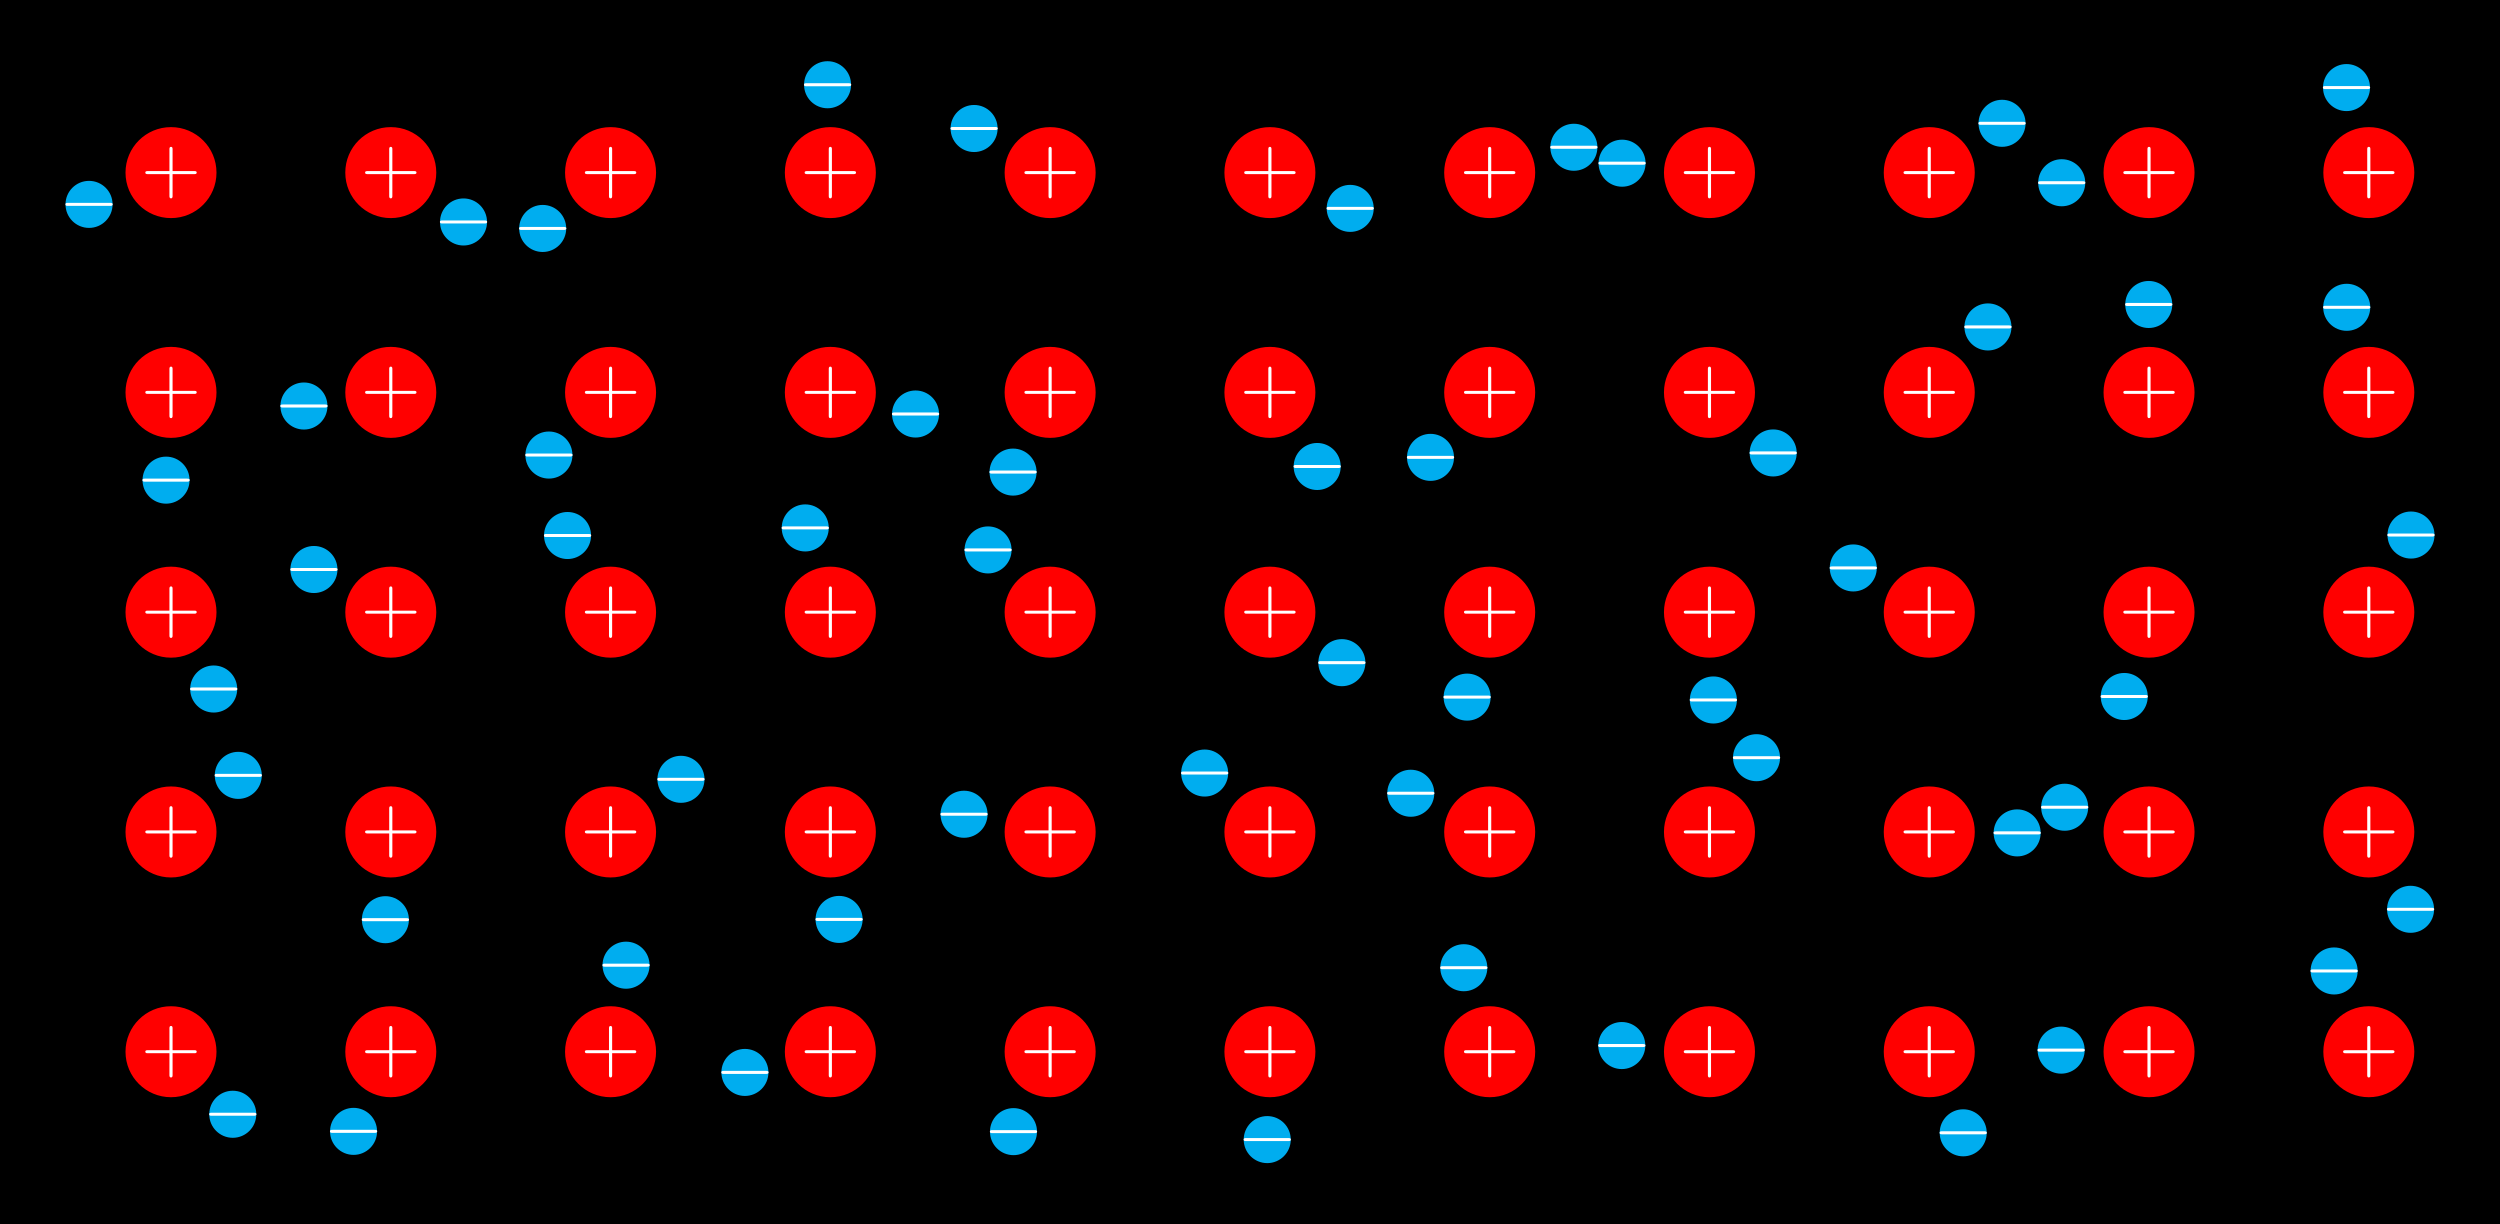 <?xml version="1.0" encoding="UTF-8"?>
<svg xmlns="http://www.w3.org/2000/svg" xmlns:xlink="http://www.w3.org/1999/xlink" width="322.442pt" height="157.912pt" viewBox="0 0 322.442 157.912" version="1.1">
<rect x="0" y="0" width="322.442" height="157.912" fill="#333333" stroke="none"/>
<defs>
<g>
<symbol overflow="visible" id="glyph0-0">
<path style="stroke:none;" d=""/>
</symbol>
<symbol overflow="visible" id="glyph0-1">
<path style="stroke:none;" d="M 4.078 -2.297 L 6.859 -2.297 C 7 -2.297 7.188 -2.297 7.188 -2.5 C 7.188 -2.688 7 -2.688 6.859 -2.688 L 4.078 -2.688 L 4.078 -5.484 C 4.078 -5.625 4.078 -5.812 3.875 -5.812 C 3.672 -5.812 3.672 -5.625 3.672 -5.484 L 3.672 -2.688 L 0.891 -2.688 C 0.75 -2.688 0.562 -2.688 0.562 -2.5 C 0.562 -2.297 0.75 -2.297 0.891 -2.297 L 3.672 -2.297 L 3.672 0.5 C 3.672 0.641 3.672 0.828 3.875 0.828 C 4.078 0.828 4.078 0.641 4.078 0.5 Z M 4.078 -2.297 "/>
</symbol>
<symbol overflow="visible" id="glyph1-0">
<path style="stroke:none;" d=""/>
</symbol>
<symbol overflow="visible" id="glyph1-1">
<path style="stroke:none;" d="M 6.562 -2.297 C 6.734 -2.297 6.922 -2.297 6.922 -2.5 C 6.922 -2.688 6.734 -2.688 6.562 -2.688 L 1.172 -2.688 C 1 -2.688 0.828 -2.688 0.828 -2.5 C 0.828 -2.297 1 -2.297 1.172 -2.297 Z M 6.562 -2.297 "/>
</symbol>
</g>
<clipPath id="clip1">
  <path d="M 0 0 L 322.441 0 L 322.441 157.91 L 0 157.91 Z M 0 0 "/>
</clipPath>
</defs>
<g id="surface1">
<g clip-path="url(#clip1)" clip-rule="nonzero">
<path style=" stroke:none;fill-rule:nonzero;fill:rgb(0%,0%,0%);fill-opacity:1;" d="M 0 157.914 L 0 0 L 322.445 0 L 322.445 157.914 Z M 0 157.914 "/>
<path style=" stroke:none;fill-rule:nonzero;fill:rgb(0%,0%,0%);fill-opacity:1;" d="M 0 157.914 L 0 0 L 322.445 0 L 322.445 157.914 Z M 0 157.914 "/>
</g>
<path style="fill-rule:nonzero;fill:rgb(100%,0%,0%);fill-opacity:1;stroke-width:0.399;stroke-linecap:butt;stroke-linejoin:miter;stroke:rgb(100%,0%,0%);stroke-opacity:1;stroke-miterlimit:10;" d="M 5.668 0.001 C 5.668 3.129 3.132 5.669 -0 5.669 C -3.129 5.669 -5.668 3.129 -5.668 0.001 C -5.668 -3.132 -3.129 -5.667 -0 -5.667 C 3.132 -5.667 5.668 -3.132 5.668 0.001 Z M 5.668 0.001 " transform="matrix(1,0,0,-1,22.055,135.649)"/>
<g style="fill:rgb(100%,100%,100%);fill-opacity:1;">
  <use xlink:href="#glyph0-1" x="18.181" y="138.139"/>
</g>
<path style="fill-rule:nonzero;fill:rgb(0%,67.839%,93.729%);fill-opacity:1;stroke-width:0.399;stroke-linecap:butt;stroke-linejoin:miter;stroke:rgb(0%,67.839%,93.729%);stroke-opacity:1;stroke-miterlimit:10;" d="M 10.8 -8.066 C 10.8 -6.499 9.535 -5.23 7.968 -5.23 C 6.402 -5.23 5.133 -6.499 5.133 -8.066 C 5.133 -9.632 6.402 -10.902 7.968 -10.902 C 9.535 -10.902 10.8 -9.632 10.8 -8.066 Z M 10.8 -8.066 " transform="matrix(1,0,0,-1,22.055,135.649)"/>
<g style="fill:rgb(100%,100%,100%);fill-opacity:1;">
  <use xlink:href="#glyph1-1" x="26.148" y="146.205"/>
</g>
<path style="fill-rule:nonzero;fill:rgb(100%,0%,0%);fill-opacity:1;stroke-width:0.399;stroke-linecap:butt;stroke-linejoin:miter;stroke:rgb(100%,0%,0%);stroke-opacity:1;stroke-miterlimit:10;" d="M 5.668 28.348 C 5.668 31.477 3.132 34.016 -0 34.016 C -3.129 34.016 -5.668 31.477 -5.668 28.348 C -5.668 25.215 -3.129 22.676 -0 22.676 C 3.132 22.676 5.668 25.215 5.668 28.348 Z M 5.668 28.348 " transform="matrix(1,0,0,-1,22.055,135.649)"/>
<g style="fill:rgb(100%,100%,100%);fill-opacity:1;">
  <use xlink:href="#glyph0-1" x="18.181" y="109.793"/>
</g>
<path style="fill-rule:nonzero;fill:rgb(0%,67.839%,93.729%);fill-opacity:1;stroke-width:0.399;stroke-linecap:butt;stroke-linejoin:miter;stroke:rgb(0%,67.839%,93.729%);stroke-opacity:1;stroke-miterlimit:10;" d="M 11.511 35.645 C 11.511 37.212 10.242 38.481 8.675 38.481 C 7.113 38.481 5.843 37.212 5.843 35.645 C 5.843 34.079 7.113 32.809 8.675 32.809 C 10.242 32.809 11.511 34.079 11.511 35.645 Z M 11.511 35.645 " transform="matrix(1,0,0,-1,22.055,135.649)"/>
<g style="fill:rgb(100%,100%,100%);fill-opacity:1;">
  <use xlink:href="#glyph1-1" x="26.857" y="102.495"/>
</g>
<path style="fill-rule:nonzero;fill:rgb(100%,0%,0%);fill-opacity:1;stroke-width:0.399;stroke-linecap:butt;stroke-linejoin:miter;stroke:rgb(100%,0%,0%);stroke-opacity:1;stroke-miterlimit:10;" d="M 5.668 56.692 C 5.668 59.825 3.132 62.364 -0 62.364 C -3.129 62.364 -5.668 59.825 -5.668 56.692 C -5.668 53.563 -3.129 51.024 -0 51.024 C 3.132 51.024 5.668 53.563 5.668 56.692 Z M 5.668 56.692 " transform="matrix(1,0,0,-1,22.055,135.649)"/>
<g style="fill:rgb(100%,100%,100%);fill-opacity:1;">
  <use xlink:href="#glyph0-1" x="18.181" y="81.447"/>
</g>
<path style="fill-rule:nonzero;fill:rgb(0%,67.839%,93.729%);fill-opacity:1;stroke-width:0.399;stroke-linecap:butt;stroke-linejoin:miter;stroke:rgb(0%,67.839%,93.729%);stroke-opacity:1;stroke-miterlimit:10;" d="M 8.34 46.782 C 8.34 48.348 7.074 49.618 5.508 49.618 C 3.941 49.618 2.672 48.348 2.672 46.782 C 2.672 45.215 3.941 43.946 5.508 43.946 C 7.074 43.946 8.34 45.215 8.34 46.782 Z M 8.34 46.782 " transform="matrix(1,0,0,-1,22.055,135.649)"/>
<g style="fill:rgb(100%,100%,100%);fill-opacity:1;">
  <use xlink:href="#glyph1-1" x="23.687" y="91.358"/>
</g>
<path style="fill-rule:nonzero;fill:rgb(100%,0%,0%);fill-opacity:1;stroke-width:0.399;stroke-linecap:butt;stroke-linejoin:miter;stroke:rgb(100%,0%,0%);stroke-opacity:1;stroke-miterlimit:10;" d="M 5.668 85.04 C 5.668 88.172 3.132 90.712 -0 90.712 C -3.129 90.712 -5.668 88.172 -5.668 85.04 C -5.668 81.911 -3.129 79.372 -0 79.372 C 3.132 79.372 5.668 81.911 5.668 85.04 Z M 5.668 85.04 " transform="matrix(1,0,0,-1,22.055,135.649)"/>
<g style="fill:rgb(100%,100%,100%);fill-opacity:1;">
  <use xlink:href="#glyph0-1" x="18.181" y="53.1"/>
</g>
<path style="fill-rule:nonzero;fill:rgb(0%,67.839%,93.729%);fill-opacity:1;stroke-width:0.399;stroke-linecap:butt;stroke-linejoin:miter;stroke:rgb(0%,67.839%,93.729%);stroke-opacity:1;stroke-miterlimit:10;" d="M 2.195 73.719 C 2.195 75.286 0.925 76.555 -0.637 76.555 C -2.203 76.555 -3.473 75.286 -3.473 73.719 C -3.473 72.153 -2.203 70.887 -0.637 70.887 C 0.925 70.887 2.195 72.153 2.195 73.719 Z M 2.195 73.719 " transform="matrix(1,0,0,-1,22.055,135.649)"/>
<g style="fill:rgb(100%,100%,100%);fill-opacity:1;">
  <use xlink:href="#glyph1-1" x="17.542" y="64.42"/>
</g>
<path style="fill-rule:nonzero;fill:rgb(100%,0%,0%);fill-opacity:1;stroke-width:0.399;stroke-linecap:butt;stroke-linejoin:miter;stroke:rgb(100%,0%,0%);stroke-opacity:1;stroke-miterlimit:10;" d="M 5.668 113.387 C 5.668 116.52 3.132 119.055 -0 119.055 C -3.129 119.055 -5.668 116.52 -5.668 113.387 C -5.668 110.254 -3.129 107.719 -0 107.719 C 3.132 107.719 5.668 110.254 5.668 113.387 Z M 5.668 113.387 " transform="matrix(1,0,0,-1,22.055,135.649)"/>
<g style="fill:rgb(100%,100%,100%);fill-opacity:1;">
  <use xlink:href="#glyph0-1" x="18.181" y="24.754"/>
</g>
<path style="fill-rule:nonzero;fill:rgb(0%,67.839%,93.729%);fill-opacity:1;stroke-width:0.399;stroke-linecap:butt;stroke-linejoin:miter;stroke:rgb(0%,67.839%,93.729%);stroke-opacity:1;stroke-miterlimit:10;" d="M -7.735 109.29 C -7.735 110.852 -9.004 112.122 -10.571 112.122 C -12.137 112.122 -13.407 110.852 -13.407 109.29 C -13.407 107.723 -12.137 106.454 -10.571 106.454 C -9.004 106.454 -7.735 107.723 -7.735 109.29 Z M -7.735 109.29 " transform="matrix(1,0,0,-1,22.055,135.649)"/>
<g style="fill:rgb(100%,100%,100%);fill-opacity:1;">
  <use xlink:href="#glyph1-1" x="7.61" y="28.853"/>
</g>
<path style="fill-rule:nonzero;fill:rgb(100%,0%,0%);fill-opacity:1;stroke-width:0.399;stroke-linecap:butt;stroke-linejoin:miter;stroke:rgb(100%,0%,0%);stroke-opacity:1;stroke-miterlimit:10;" d="M 34.015 0.001 C 34.015 3.129 31.476 5.669 28.347 5.669 C 25.215 5.669 22.679 3.129 22.679 0.001 C 22.679 -3.132 25.215 -5.667 28.347 -5.667 C 31.476 -5.667 34.015 -3.132 34.015 0.001 Z M 34.015 0.001 " transform="matrix(1,0,0,-1,22.055,135.649)"/>
<g style="fill:rgb(100%,100%,100%);fill-opacity:1;">
  <use xlink:href="#glyph0-1" x="46.527" y="138.14"/>
</g>
<path style="fill-rule:nonzero;fill:rgb(0%,67.839%,93.729%);fill-opacity:1;stroke-width:0.399;stroke-linecap:butt;stroke-linejoin:miter;stroke:rgb(0%,67.839%,93.729%);stroke-opacity:1;stroke-miterlimit:10;" d="M 26.379 -10.273 C 26.379 -8.706 25.113 -7.437 23.547 -7.437 C 21.98 -7.437 20.711 -8.706 20.711 -10.273 C 20.711 -11.835 21.98 -13.105 23.547 -13.105 C 25.113 -13.105 26.379 -11.835 26.379 -10.273 Z M 26.379 -10.273 " transform="matrix(1,0,0,-1,22.055,135.649)"/>
<g style="fill:rgb(100%,100%,100%);fill-opacity:1;">
  <use xlink:href="#glyph1-1" x="41.726" y="148.41"/>
</g>
<path style="fill-rule:nonzero;fill:rgb(100%,0%,0%);fill-opacity:1;stroke-width:0.399;stroke-linecap:butt;stroke-linejoin:miter;stroke:rgb(100%,0%,0%);stroke-opacity:1;stroke-miterlimit:10;" d="M 34.015 28.348 C 34.015 31.477 31.476 34.016 28.347 34.016 C 25.215 34.016 22.679 31.477 22.679 28.348 C 22.679 25.215 25.215 22.676 28.347 22.676 C 31.476 22.676 34.015 25.215 34.015 28.348 Z M 34.015 28.348 " transform="matrix(1,0,0,-1,22.055,135.649)"/>
<g style="fill:rgb(100%,100%,100%);fill-opacity:1;">
  <use xlink:href="#glyph0-1" x="46.527" y="109.793"/>
</g>
<path style="fill-rule:nonzero;fill:rgb(0%,67.839%,93.729%);fill-opacity:1;stroke-width:0.399;stroke-linecap:butt;stroke-linejoin:miter;stroke:rgb(0%,67.839%,93.729%);stroke-opacity:1;stroke-miterlimit:10;" d="M 30.484 17.032 C 30.484 18.594 29.215 19.864 27.648 19.864 C 26.086 19.864 24.816 18.594 24.816 17.032 C 24.816 15.465 26.086 14.196 27.648 14.196 C 29.215 14.196 30.484 15.465 30.484 17.032 Z M 30.484 17.032 " transform="matrix(1,0,0,-1,22.055,135.649)"/>
<g style="fill:rgb(100%,100%,100%);fill-opacity:1;">
  <use xlink:href="#glyph1-1" x="45.83" y="121.109"/>
</g>
<path style="fill-rule:nonzero;fill:rgb(100%,0%,0%);fill-opacity:1;stroke-width:0.399;stroke-linecap:butt;stroke-linejoin:miter;stroke:rgb(100%,0%,0%);stroke-opacity:1;stroke-miterlimit:10;" d="M 34.015 56.692 C 34.015 59.825 31.476 62.364 28.347 62.364 C 25.215 62.364 22.679 59.825 22.679 56.692 C 22.679 53.563 25.215 51.024 28.347 51.024 C 31.476 51.024 34.015 53.563 34.015 56.692 Z M 34.015 56.692 " transform="matrix(1,0,0,-1,22.055,135.649)"/>
<g style="fill:rgb(100%,100%,100%);fill-opacity:1;">
  <use xlink:href="#glyph0-1" x="46.527" y="81.447"/>
</g>
<path style="fill-rule:nonzero;fill:rgb(0%,67.839%,93.729%);fill-opacity:1;stroke-width:0.399;stroke-linecap:butt;stroke-linejoin:miter;stroke:rgb(0%,67.839%,93.729%);stroke-opacity:1;stroke-miterlimit:10;" d="M 21.269 62.196 C 21.269 63.762 20 65.032 18.433 65.032 C 16.867 65.032 15.597 63.762 15.597 62.196 C 15.597 60.629 16.867 59.36 18.433 59.36 C 20 59.36 21.269 60.629 21.269 62.196 Z M 21.269 62.196 " transform="matrix(1,0,0,-1,22.055,135.649)"/>
<g style="fill:rgb(100%,100%,100%);fill-opacity:1;">
  <use xlink:href="#glyph1-1" x="36.613" y="75.945"/>
</g>
<path style="fill-rule:nonzero;fill:rgb(100%,0%,0%);fill-opacity:1;stroke-width:0.399;stroke-linecap:butt;stroke-linejoin:miter;stroke:rgb(100%,0%,0%);stroke-opacity:1;stroke-miterlimit:10;" d="M 34.015 85.04 C 34.015 88.172 31.476 90.712 28.347 90.712 C 25.215 90.712 22.679 88.172 22.679 85.04 C 22.679 81.911 25.215 79.372 28.347 79.372 C 31.476 79.372 34.015 81.911 34.015 85.04 Z M 34.015 85.04 " transform="matrix(1,0,0,-1,22.055,135.649)"/>
<g style="fill:rgb(100%,100%,100%);fill-opacity:1;">
  <use xlink:href="#glyph0-1" x="46.527" y="53.1"/>
</g>
<path style="fill-rule:nonzero;fill:rgb(0%,67.839%,93.729%);fill-opacity:1;stroke-width:0.399;stroke-linecap:butt;stroke-linejoin:miter;stroke:rgb(0%,67.839%,93.729%);stroke-opacity:1;stroke-miterlimit:10;" d="M 19.98 83.282 C 19.98 84.848 18.711 86.118 17.144 86.118 C 15.582 86.118 14.312 84.848 14.312 83.282 C 14.312 81.715 15.582 80.446 17.144 80.446 C 18.711 80.446 19.98 81.715 19.98 83.282 Z M 19.98 83.282 " transform="matrix(1,0,0,-1,22.055,135.649)"/>
<g style="fill:rgb(100%,100%,100%);fill-opacity:1;">
  <use xlink:href="#glyph1-1" x="35.326" y="54.858"/>
</g>
<path style="fill-rule:nonzero;fill:rgb(100%,0%,0%);fill-opacity:1;stroke-width:0.399;stroke-linecap:butt;stroke-linejoin:miter;stroke:rgb(100%,0%,0%);stroke-opacity:1;stroke-miterlimit:10;" d="M 34.015 113.387 C 34.015 116.52 31.476 119.055 28.347 119.055 C 25.215 119.055 22.679 116.52 22.679 113.387 C 22.679 110.254 25.215 107.719 28.347 107.719 C 31.476 107.719 34.015 110.254 34.015 113.387 Z M 34.015 113.387 " transform="matrix(1,0,0,-1,22.055,135.649)"/>
<g style="fill:rgb(100%,100%,100%);fill-opacity:1;">
  <use xlink:href="#glyph0-1" x="46.527" y="24.754"/>
</g>
<path style="fill-rule:nonzero;fill:rgb(0%,67.839%,93.729%);fill-opacity:1;stroke-width:0.399;stroke-linecap:butt;stroke-linejoin:miter;stroke:rgb(0%,67.839%,93.729%);stroke-opacity:1;stroke-miterlimit:10;" d="M 40.562 107.02 C 40.562 108.587 39.293 109.856 37.726 109.856 C 36.164 109.856 34.894 108.587 34.894 107.02 C 34.894 105.454 36.164 104.184 37.726 104.184 C 39.293 104.184 40.562 105.454 40.562 107.02 Z M 40.562 107.02 " transform="matrix(1,0,0,-1,22.055,135.649)"/>
<g style="fill:rgb(100%,100%,100%);fill-opacity:1;">
  <use xlink:href="#glyph1-1" x="55.908" y="31.121"/>
</g>
<path style="fill-rule:nonzero;fill:rgb(100%,0%,0%);fill-opacity:1;stroke-width:0.399;stroke-linecap:butt;stroke-linejoin:miter;stroke:rgb(100%,0%,0%);stroke-opacity:1;stroke-miterlimit:10;" d="M 62.363 0.001 C 62.363 3.129 59.824 5.669 56.695 5.669 C 53.562 5.669 51.023 3.129 51.023 0.001 C 51.023 -3.132 53.562 -5.667 56.695 -5.667 C 59.824 -5.667 62.363 -3.132 62.363 0.001 Z M 62.363 0.001 " transform="matrix(1,0,0,-1,22.055,135.649)"/>
<g style="fill:rgb(100%,100%,100%);fill-opacity:1;">
  <use xlink:href="#glyph0-1" x="74.874" y="138.139"/>
</g>
<path style="fill-rule:nonzero;fill:rgb(0%,67.839%,93.729%);fill-opacity:1;stroke-width:0.399;stroke-linecap:butt;stroke-linejoin:miter;stroke:rgb(0%,67.839%,93.729%);stroke-opacity:1;stroke-miterlimit:10;" d="M 61.527 11.161 C 61.527 12.727 60.258 13.997 58.691 13.997 C 57.125 13.997 55.855 12.727 55.855 11.161 C 55.855 9.594 57.125 8.325 58.691 8.325 C 60.258 8.325 61.527 9.594 61.527 11.161 Z M 61.527 11.161 " transform="matrix(1,0,0,-1,22.055,135.649)"/>
<g style="fill:rgb(100%,100%,100%);fill-opacity:1;">
  <use xlink:href="#glyph1-1" x="76.871" y="126.979"/>
</g>
<path style="fill-rule:nonzero;fill:rgb(100%,0%,0%);fill-opacity:1;stroke-width:0.399;stroke-linecap:butt;stroke-linejoin:miter;stroke:rgb(100%,0%,0%);stroke-opacity:1;stroke-miterlimit:10;" d="M 62.363 28.348 C 62.363 31.477 59.824 34.016 56.695 34.016 C 53.562 34.016 51.023 31.477 51.023 28.348 C 51.023 25.215 53.562 22.676 56.695 22.676 C 59.824 22.676 62.363 25.215 62.363 28.348 Z M 62.363 28.348 " transform="matrix(1,0,0,-1,22.055,135.649)"/>
<g style="fill:rgb(100%,100%,100%);fill-opacity:1;">
  <use xlink:href="#glyph0-1" x="74.874" y="109.793"/>
</g>
<path style="fill-rule:nonzero;fill:rgb(0%,67.839%,93.729%);fill-opacity:1;stroke-width:0.399;stroke-linecap:butt;stroke-linejoin:miter;stroke:rgb(0%,67.839%,93.729%);stroke-opacity:1;stroke-miterlimit:10;" d="M 68.609 35.137 C 68.609 36.704 67.34 37.969 65.773 37.969 C 64.207 37.969 62.937 36.704 62.937 35.137 C 62.937 33.571 64.207 32.301 65.773 32.301 C 67.34 32.301 68.609 33.571 68.609 35.137 Z M 68.609 35.137 " transform="matrix(1,0,0,-1,22.055,135.649)"/>
<g style="fill:rgb(100%,100%,100%);fill-opacity:1;">
  <use xlink:href="#glyph1-1" x="83.954" y="103.004"/>
</g>
<path style="fill-rule:nonzero;fill:rgb(100%,0%,0%);fill-opacity:1;stroke-width:0.399;stroke-linecap:butt;stroke-linejoin:miter;stroke:rgb(100%,0%,0%);stroke-opacity:1;stroke-miterlimit:10;" d="M 62.363 56.692 C 62.363 59.825 59.824 62.364 56.695 62.364 C 53.562 62.364 51.023 59.825 51.023 56.692 C 51.023 53.563 53.562 51.024 56.695 51.024 C 59.824 51.024 62.363 53.563 62.363 56.692 Z M 62.363 56.692 " transform="matrix(1,0,0,-1,22.055,135.649)"/>
<g style="fill:rgb(100%,100%,100%);fill-opacity:1;">
  <use xlink:href="#glyph0-1" x="74.874" y="81.447"/>
</g>
<path style="fill-rule:nonzero;fill:rgb(0%,67.839%,93.729%);fill-opacity:1;stroke-width:0.399;stroke-linecap:butt;stroke-linejoin:miter;stroke:rgb(0%,67.839%,93.729%);stroke-opacity:1;stroke-miterlimit:10;" d="M 53.98 66.579 C 53.98 68.145 52.711 69.415 51.144 69.415 C 49.578 69.415 48.308 68.145 48.308 66.579 C 48.308 65.016 49.578 63.747 51.144 63.747 C 52.711 63.747 53.98 65.016 53.98 66.579 Z M 53.98 66.579 " transform="matrix(1,0,0,-1,22.055,135.649)"/>
<g style="fill:rgb(100%,100%,100%);fill-opacity:1;">
  <use xlink:href="#glyph1-1" x="69.324" y="71.56"/>
</g>
<path style="fill-rule:nonzero;fill:rgb(100%,0%,0%);fill-opacity:1;stroke-width:0.399;stroke-linecap:butt;stroke-linejoin:miter;stroke:rgb(100%,0%,0%);stroke-opacity:1;stroke-miterlimit:10;" d="M 62.363 85.04 C 62.363 88.172 59.824 90.712 56.695 90.712 C 53.562 90.712 51.023 88.172 51.023 85.04 C 51.023 81.911 53.562 79.372 56.695 79.372 C 59.824 79.372 62.363 81.911 62.363 85.04 Z M 62.363 85.04 " transform="matrix(1,0,0,-1,22.055,135.649)"/>
<g style="fill:rgb(100%,100%,100%);fill-opacity:1;">
  <use xlink:href="#glyph0-1" x="74.874" y="53.1"/>
</g>
<path style="fill-rule:nonzero;fill:rgb(0%,67.839%,93.729%);fill-opacity:1;stroke-width:0.399;stroke-linecap:butt;stroke-linejoin:miter;stroke:rgb(0%,67.839%,93.729%);stroke-opacity:1;stroke-miterlimit:10;" d="M 51.578 76.958 C 51.578 78.524 50.308 79.794 48.742 79.794 C 47.175 79.794 45.906 78.524 45.906 76.958 C 45.906 75.391 47.175 74.122 48.742 74.122 C 50.308 74.122 51.578 75.391 51.578 76.958 Z M 51.578 76.958 " transform="matrix(1,0,0,-1,22.055,135.649)"/>
<g style="fill:rgb(100%,100%,100%);fill-opacity:1;">
  <use xlink:href="#glyph1-1" x="66.923" y="61.182"/>
</g>
<path style="fill-rule:nonzero;fill:rgb(100%,0%,0%);fill-opacity:1;stroke-width:0.399;stroke-linecap:butt;stroke-linejoin:miter;stroke:rgb(100%,0%,0%);stroke-opacity:1;stroke-miterlimit:10;" d="M 62.363 113.387 C 62.363 116.52 59.824 119.055 56.695 119.055 C 53.562 119.055 51.023 116.52 51.023 113.387 C 51.023 110.254 53.562 107.719 56.695 107.719 C 59.824 107.719 62.363 110.254 62.363 113.387 Z M 62.363 113.387 " transform="matrix(1,0,0,-1,22.055,135.649)"/>
<g style="fill:rgb(100%,100%,100%);fill-opacity:1;">
  <use xlink:href="#glyph0-1" x="74.874" y="24.754"/>
</g>
<path style="fill-rule:nonzero;fill:rgb(0%,67.839%,93.729%);fill-opacity:1;stroke-width:0.399;stroke-linecap:butt;stroke-linejoin:miter;stroke:rgb(0%,67.839%,93.729%);stroke-opacity:1;stroke-miterlimit:10;" d="M 50.773 106.184 C 50.773 107.751 49.504 109.02 47.937 109.02 C 46.375 109.02 45.105 107.751 45.105 106.184 C 45.105 104.618 46.375 103.348 47.937 103.348 C 49.504 103.348 50.773 104.618 50.773 106.184 Z M 50.773 106.184 " transform="matrix(1,0,0,-1,22.055,135.649)"/>
<g style="fill:rgb(100%,100%,100%);fill-opacity:1;">
  <use xlink:href="#glyph1-1" x="66.119" y="31.957"/>
</g>
<path style="fill-rule:nonzero;fill:rgb(100%,0%,0%);fill-opacity:1;stroke-width:0.399;stroke-linecap:butt;stroke-linejoin:miter;stroke:rgb(100%,0%,0%);stroke-opacity:1;stroke-miterlimit:10;" d="M 90.711 0.001 C 90.711 3.129 88.172 5.669 85.039 5.669 C 81.91 5.669 79.371 3.129 79.371 0.001 C 79.371 -3.132 81.91 -5.667 85.039 -5.667 C 88.172 -5.667 90.711 -3.132 90.711 0.001 Z M 90.711 0.001 " transform="matrix(1,0,0,-1,22.055,135.649)"/>
<g style="fill:rgb(100%,100%,100%);fill-opacity:1;">
  <use xlink:href="#glyph0-1" x="103.22" y="138.139"/>
</g>
<path style="fill-rule:nonzero;fill:rgb(0%,67.839%,93.729%);fill-opacity:1;stroke-width:0.399;stroke-linecap:butt;stroke-linejoin:miter;stroke:rgb(0%,67.839%,93.729%);stroke-opacity:1;stroke-miterlimit:10;" d="M 76.855 -2.667 C 76.855 -1.101 75.586 0.165 74.019 0.165 C 72.457 0.165 71.187 -1.101 71.187 -2.667 C 71.187 -4.234 72.457 -5.503 74.019 -5.503 C 75.586 -5.503 76.855 -4.234 76.855 -2.667 Z M 76.855 -2.667 " transform="matrix(1,0,0,-1,22.055,135.649)"/>
<g style="fill:rgb(100%,100%,100%);fill-opacity:1;">
  <use xlink:href="#glyph1-1" x="92.201" y="140.808"/>
</g>
<path style="fill-rule:nonzero;fill:rgb(100%,0%,0%);fill-opacity:1;stroke-width:0.399;stroke-linecap:butt;stroke-linejoin:miter;stroke:rgb(100%,0%,0%);stroke-opacity:1;stroke-miterlimit:10;" d="M 90.711 28.348 C 90.711 31.477 88.172 34.016 85.039 34.016 C 81.91 34.016 79.371 31.477 79.371 28.348 C 79.371 25.215 81.91 22.676 85.039 22.676 C 88.172 22.676 90.711 25.215 90.711 28.348 Z M 90.711 28.348 " transform="matrix(1,0,0,-1,22.055,135.649)"/>
<g style="fill:rgb(100%,100%,100%);fill-opacity:1;">
  <use xlink:href="#glyph0-1" x="103.22" y="109.793"/>
</g>
<path style="fill-rule:nonzero;fill:rgb(0%,67.839%,93.729%);fill-opacity:1;stroke-width:0.399;stroke-linecap:butt;stroke-linejoin:miter;stroke:rgb(0%,67.839%,93.729%);stroke-opacity:1;stroke-miterlimit:10;" d="M 89.004 17.067 C 89.004 18.629 87.734 19.899 86.168 19.899 C 84.601 19.899 83.332 18.629 83.332 17.067 C 83.332 15.501 84.601 14.231 86.168 14.231 C 87.734 14.231 89.004 15.501 89.004 17.067 Z M 89.004 17.067 " transform="matrix(1,0,0,-1,22.055,135.649)"/>
<g style="fill:rgb(100%,100%,100%);fill-opacity:1;">
  <use xlink:href="#glyph1-1" x="104.348" y="121.074"/>
</g>
<path style="fill-rule:nonzero;fill:rgb(100%,0%,0%);fill-opacity:1;stroke-width:0.399;stroke-linecap:butt;stroke-linejoin:miter;stroke:rgb(100%,0%,0%);stroke-opacity:1;stroke-miterlimit:10;" d="M 90.711 56.692 C 90.711 59.825 88.172 62.364 85.039 62.364 C 81.91 62.364 79.371 59.825 79.371 56.692 C 79.371 53.563 81.91 51.024 85.039 51.024 C 88.172 51.024 90.711 53.563 90.711 56.692 Z M 90.711 56.692 " transform="matrix(1,0,0,-1,22.055,135.649)"/>
<g style="fill:rgb(100%,100%,100%);fill-opacity:1;">
  <use xlink:href="#glyph0-1" x="103.22" y="81.447"/>
</g>
<path style="fill-rule:nonzero;fill:rgb(0%,67.839%,93.729%);fill-opacity:1;stroke-width:0.399;stroke-linecap:butt;stroke-linejoin:miter;stroke:rgb(0%,67.839%,93.729%);stroke-opacity:1;stroke-miterlimit:10;" d="M 84.636 67.559 C 84.636 69.126 83.367 70.395 81.804 70.395 C 80.238 70.395 78.968 69.126 78.968 67.559 C 78.968 65.993 80.238 64.723 81.804 64.723 C 83.367 64.723 84.636 65.993 84.636 67.559 Z M 84.636 67.559 " transform="matrix(1,0,0,-1,22.055,135.649)"/>
<g style="fill:rgb(100%,100%,100%);fill-opacity:1;">
  <use xlink:href="#glyph1-1" x="99.982" y="70.581"/>
</g>
<path style="fill-rule:nonzero;fill:rgb(100%,0%,0%);fill-opacity:1;stroke-width:0.399;stroke-linecap:butt;stroke-linejoin:miter;stroke:rgb(100%,0%,0%);stroke-opacity:1;stroke-miterlimit:10;" d="M 90.711 85.04 C 90.711 88.172 88.172 90.712 85.039 90.712 C 81.91 90.712 79.371 88.172 79.371 85.04 C 79.371 81.911 81.91 79.372 85.039 79.372 C 88.172 79.372 90.711 81.911 90.711 85.04 Z M 90.711 85.04 " transform="matrix(1,0,0,-1,22.055,135.649)"/>
<g style="fill:rgb(100%,100%,100%);fill-opacity:1;">
  <use xlink:href="#glyph0-1" x="103.22" y="53.1"/>
</g>
<path style="fill-rule:nonzero;fill:rgb(0%,67.839%,93.729%);fill-opacity:1;stroke-width:0.399;stroke-linecap:butt;stroke-linejoin:miter;stroke:rgb(0%,67.839%,93.729%);stroke-opacity:1;stroke-miterlimit:10;" d="M 98.863 82.251 C 98.863 83.817 97.597 85.087 96.031 85.087 C 94.465 85.087 93.195 83.817 93.195 82.251 C 93.195 80.684 94.465 79.415 96.031 79.415 C 97.597 79.415 98.863 80.684 98.863 82.251 Z M 98.863 82.251 " transform="matrix(1,0,0,-1,22.055,135.649)"/>
<g style="fill:rgb(100%,100%,100%);fill-opacity:1;">
  <use xlink:href="#glyph1-1" x="114.209" y="55.89"/>
</g>
<path style="fill-rule:nonzero;fill:rgb(100%,0%,0%);fill-opacity:1;stroke-width:0.399;stroke-linecap:butt;stroke-linejoin:miter;stroke:rgb(100%,0%,0%);stroke-opacity:1;stroke-miterlimit:10;" d="M 90.711 113.387 C 90.711 116.52 88.172 119.055 85.039 119.055 C 81.91 119.055 79.371 116.52 79.371 113.387 C 79.371 110.254 81.91 107.719 85.039 107.719 C 88.172 107.719 90.711 110.254 90.711 113.387 Z M 90.711 113.387 " transform="matrix(1,0,0,-1,22.055,135.649)"/>
<g style="fill:rgb(100%,100%,100%);fill-opacity:1;">
  <use xlink:href="#glyph0-1" x="103.22" y="24.754"/>
</g>
<path style="fill-rule:nonzero;fill:rgb(0%,67.839%,93.729%);fill-opacity:1;stroke-width:0.399;stroke-linecap:butt;stroke-linejoin:miter;stroke:rgb(0%,67.839%,93.729%);stroke-opacity:1;stroke-miterlimit:10;" d="M 87.515 124.719 C 87.515 126.286 86.246 127.555 84.683 127.555 C 83.117 127.555 81.847 126.286 81.847 124.719 C 81.847 123.153 83.117 121.883 84.683 121.883 C 86.246 121.883 87.515 123.153 87.515 124.719 Z M 87.515 124.719 " transform="matrix(1,0,0,-1,22.055,135.649)"/>
<g style="fill:rgb(100%,100%,100%);fill-opacity:1;">
  <use xlink:href="#glyph1-1" x="102.861" y="13.421"/>
</g>
<path style="fill-rule:nonzero;fill:rgb(100%,0%,0%);fill-opacity:1;stroke-width:0.399;stroke-linecap:butt;stroke-linejoin:miter;stroke:rgb(100%,0%,0%);stroke-opacity:1;stroke-miterlimit:10;" d="M 119.058 0.001 C 119.058 3.129 116.519 5.669 113.386 5.669 C 110.257 5.669 107.718 3.129 107.718 0.001 C 107.718 -3.132 110.257 -5.667 113.386 -5.667 C 116.519 -5.667 119.058 -3.132 119.058 0.001 Z M 119.058 0.001 " transform="matrix(1,0,0,-1,22.055,135.649)"/>
<g style="fill:rgb(100%,100%,100%);fill-opacity:1;">
  <use xlink:href="#glyph0-1" x="131.566" y="138.139"/>
</g>
<path style="fill-rule:nonzero;fill:rgb(0%,67.839%,93.729%);fill-opacity:1;stroke-width:0.399;stroke-linecap:butt;stroke-linejoin:miter;stroke:rgb(0%,67.839%,93.729%);stroke-opacity:1;stroke-miterlimit:10;" d="M 111.496 -10.304 C 111.496 -8.742 110.226 -7.472 108.664 -7.472 C 107.097 -7.472 105.828 -8.742 105.828 -10.304 C 105.828 -11.871 107.097 -13.14 108.664 -13.14 C 110.226 -13.14 111.496 -11.871 111.496 -10.304 Z M 111.496 -10.304 " transform="matrix(1,0,0,-1,22.055,135.649)"/>
<g style="fill:rgb(100%,100%,100%);fill-opacity:1;">
  <use xlink:href="#glyph1-1" x="126.841" y="148.445"/>
</g>
<path style="fill-rule:nonzero;fill:rgb(100%,0%,0%);fill-opacity:1;stroke-width:0.399;stroke-linecap:butt;stroke-linejoin:miter;stroke:rgb(100%,0%,0%);stroke-opacity:1;stroke-miterlimit:10;" d="M 119.058 28.348 C 119.058 31.477 116.519 34.016 113.386 34.016 C 110.257 34.016 107.718 31.477 107.718 28.348 C 107.718 25.215 110.257 22.676 113.386 22.676 C 116.519 22.676 119.058 25.215 119.058 28.348 Z M 119.058 28.348 " transform="matrix(1,0,0,-1,22.055,135.649)"/>
<g style="fill:rgb(100%,100%,100%);fill-opacity:1;">
  <use xlink:href="#glyph0-1" x="131.566" y="109.793"/>
</g>
<path style="fill-rule:nonzero;fill:rgb(0%,67.839%,93.729%);fill-opacity:1;stroke-width:0.399;stroke-linecap:butt;stroke-linejoin:miter;stroke:rgb(0%,67.839%,93.729%);stroke-opacity:1;stroke-miterlimit:10;" d="M 105.117 30.629 C 105.117 32.196 103.847 33.465 102.281 33.465 C 100.715 33.465 99.449 32.196 99.449 30.629 C 99.449 29.063 100.715 27.794 102.281 27.794 C 103.847 27.794 105.117 29.063 105.117 30.629 Z M 105.117 30.629 " transform="matrix(1,0,0,-1,22.055,135.649)"/>
<g style="fill:rgb(100%,100%,100%);fill-opacity:1;">
  <use xlink:href="#glyph1-1" x="120.461" y="107.51"/>
</g>
<path style="fill-rule:nonzero;fill:rgb(100%,0%,0%);fill-opacity:1;stroke-width:0.399;stroke-linecap:butt;stroke-linejoin:miter;stroke:rgb(100%,0%,0%);stroke-opacity:1;stroke-miterlimit:10;" d="M 119.058 56.692 C 119.058 59.825 116.519 62.364 113.386 62.364 C 110.257 62.364 107.718 59.825 107.718 56.692 C 107.718 53.563 110.257 51.024 113.386 51.024 C 116.519 51.024 119.058 53.563 119.058 56.692 Z M 119.058 56.692 " transform="matrix(1,0,0,-1,22.055,135.649)"/>
<g style="fill:rgb(100%,100%,100%);fill-opacity:1;">
  <use xlink:href="#glyph0-1" x="131.566" y="81.447"/>
</g>
<path style="fill-rule:nonzero;fill:rgb(0%,67.839%,93.729%);fill-opacity:1;stroke-width:0.399;stroke-linecap:butt;stroke-linejoin:miter;stroke:rgb(0%,67.839%,93.729%);stroke-opacity:1;stroke-miterlimit:10;" d="M 108.215 64.719 C 108.215 66.286 106.945 67.555 105.379 67.555 C 103.816 67.555 102.547 66.286 102.547 64.719 C 102.547 63.157 103.816 61.887 105.379 61.887 C 106.945 61.887 108.215 63.157 108.215 64.719 Z M 108.215 64.719 " transform="matrix(1,0,0,-1,22.055,135.649)"/>
<g style="fill:rgb(100%,100%,100%);fill-opacity:1;">
  <use xlink:href="#glyph1-1" x="123.559" y="73.42"/>
</g>
<path style="fill-rule:nonzero;fill:rgb(100%,0%,0%);fill-opacity:1;stroke-width:0.399;stroke-linecap:butt;stroke-linejoin:miter;stroke:rgb(100%,0%,0%);stroke-opacity:1;stroke-miterlimit:10;" d="M 119.058 85.04 C 119.058 88.172 116.519 90.712 113.386 90.712 C 110.257 90.712 107.718 88.172 107.718 85.04 C 107.718 81.911 110.257 79.372 113.386 79.372 C 116.519 79.372 119.058 81.911 119.058 85.04 Z M 119.058 85.04 " transform="matrix(1,0,0,-1,22.055,135.649)"/>
<g style="fill:rgb(100%,100%,100%);fill-opacity:1;">
  <use xlink:href="#glyph0-1" x="131.566" y="53.1"/>
</g>
<path style="fill-rule:nonzero;fill:rgb(0%,67.839%,93.729%);fill-opacity:1;stroke-width:0.399;stroke-linecap:butt;stroke-linejoin:miter;stroke:rgb(0%,67.839%,93.729%);stroke-opacity:1;stroke-miterlimit:10;" d="M 111.441 74.758 C 111.441 76.325 110.172 77.594 108.605 77.594 C 107.039 77.594 105.769 76.325 105.769 74.758 C 105.769 73.196 107.039 71.926 108.605 71.926 C 110.172 71.926 111.441 73.196 111.441 74.758 Z M 111.441 74.758 " transform="matrix(1,0,0,-1,22.055,135.649)"/>
<g style="fill:rgb(100%,100%,100%);fill-opacity:1;">
  <use xlink:href="#glyph1-1" x="126.784" y="63.38"/>
</g>
<path style="fill-rule:nonzero;fill:rgb(100%,0%,0%);fill-opacity:1;stroke-width:0.399;stroke-linecap:butt;stroke-linejoin:miter;stroke:rgb(100%,0%,0%);stroke-opacity:1;stroke-miterlimit:10;" d="M 119.058 113.387 C 119.058 116.52 116.519 119.055 113.386 119.055 C 110.257 119.055 107.718 116.52 107.718 113.387 C 107.718 110.254 110.257 107.719 113.386 107.719 C 116.519 107.719 119.058 110.254 119.058 113.387 Z M 119.058 113.387 " transform="matrix(1,0,0,-1,22.055,135.649)"/>
<g style="fill:rgb(100%,100%,100%);fill-opacity:1;">
  <use xlink:href="#glyph0-1" x="131.566" y="24.754"/>
</g>
<path style="fill-rule:nonzero;fill:rgb(0%,67.839%,93.729%);fill-opacity:1;stroke-width:0.399;stroke-linecap:butt;stroke-linejoin:miter;stroke:rgb(0%,67.839%,93.729%);stroke-opacity:1;stroke-miterlimit:10;" d="M 106.414 119.075 C 106.414 120.641 105.144 121.911 103.578 121.911 C 102.015 121.911 100.746 120.641 100.746 119.075 C 100.746 117.508 102.015 116.239 103.578 116.239 C 105.144 116.239 106.414 117.508 106.414 119.075 Z M 106.414 119.075 " transform="matrix(1,0,0,-1,22.055,135.649)"/>
<g style="fill:rgb(100%,100%,100%);fill-opacity:1;">
  <use xlink:href="#glyph1-1" x="121.759" y="19.066"/>
</g>
<path style="fill-rule:nonzero;fill:rgb(100%,0%,0%);fill-opacity:1;stroke-width:0.399;stroke-linecap:butt;stroke-linejoin:miter;stroke:rgb(100%,0%,0%);stroke-opacity:1;stroke-miterlimit:10;" d="M 147.402 0.001 C 147.402 3.129 144.867 5.669 141.734 5.669 C 138.601 5.669 136.066 3.129 136.066 0.001 C 136.066 -3.132 138.601 -5.667 141.734 -5.667 C 144.867 -5.667 147.402 -3.132 147.402 0.001 Z M 147.402 0.001 " transform="matrix(1,0,0,-1,22.055,135.649)"/>
<g style="fill:rgb(100%,100%,100%);fill-opacity:1;">
  <use xlink:href="#glyph0-1" x="159.913" y="138.14"/>
</g>
<path style="fill-rule:nonzero;fill:rgb(0%,67.839%,93.729%);fill-opacity:1;stroke-width:0.399;stroke-linecap:butt;stroke-linejoin:miter;stroke:rgb(0%,67.839%,93.729%);stroke-opacity:1;stroke-miterlimit:10;" d="M 144.222 -11.331 C 144.222 -9.765 142.957 -8.499 141.39 -8.499 C 139.824 -8.499 138.554 -9.765 138.554 -11.331 C 138.554 -12.898 139.824 -14.167 141.39 -14.167 C 142.957 -14.167 144.222 -12.898 144.222 -11.331 Z M 144.222 -11.331 " transform="matrix(1,0,0,-1,22.055,135.649)"/>
<g style="fill:rgb(100%,100%,100%);fill-opacity:1;">
  <use xlink:href="#glyph1-1" x="159.568" y="149.472"/>
</g>
<path style="fill-rule:nonzero;fill:rgb(100%,0%,0%);fill-opacity:1;stroke-width:0.399;stroke-linecap:butt;stroke-linejoin:miter;stroke:rgb(100%,0%,0%);stroke-opacity:1;stroke-miterlimit:10;" d="M 147.402 28.348 C 147.402 31.477 144.867 34.016 141.734 34.016 C 138.601 34.016 136.066 31.477 136.066 28.348 C 136.066 25.215 138.601 22.676 141.734 22.676 C 144.867 22.676 147.402 25.215 147.402 28.348 Z M 147.402 28.348 " transform="matrix(1,0,0,-1,22.055,135.649)"/>
<g style="fill:rgb(100%,100%,100%);fill-opacity:1;">
  <use xlink:href="#glyph0-1" x="159.913" y="109.793"/>
</g>
<path style="fill-rule:nonzero;fill:rgb(0%,67.839%,93.729%);fill-opacity:1;stroke-width:0.399;stroke-linecap:butt;stroke-linejoin:miter;stroke:rgb(0%,67.839%,93.729%);stroke-opacity:1;stroke-miterlimit:10;" d="M 136.152 35.942 C 136.152 37.508 134.882 38.778 133.316 38.778 C 131.754 38.778 130.484 37.508 130.484 35.942 C 130.484 34.379 131.754 33.11 133.316 33.11 C 134.882 33.11 136.152 34.379 136.152 35.942 Z M 136.152 35.942 " transform="matrix(1,0,0,-1,22.055,135.649)"/>
<g style="fill:rgb(100%,100%,100%);fill-opacity:1;">
  <use xlink:href="#glyph1-1" x="151.497" y="102.197"/>
</g>
<path style="fill-rule:nonzero;fill:rgb(100%,0%,0%);fill-opacity:1;stroke-width:0.399;stroke-linecap:butt;stroke-linejoin:miter;stroke:rgb(100%,0%,0%);stroke-opacity:1;stroke-miterlimit:10;" d="M 147.402 56.692 C 147.402 59.825 144.867 62.364 141.734 62.364 C 138.601 62.364 136.066 59.825 136.066 56.692 C 136.066 53.563 138.601 51.024 141.734 51.024 C 144.867 51.024 147.402 53.563 147.402 56.692 Z M 147.402 56.692 " transform="matrix(1,0,0,-1,22.055,135.649)"/>
<g style="fill:rgb(100%,100%,100%);fill-opacity:1;">
  <use xlink:href="#glyph0-1" x="159.913" y="81.447"/>
</g>
<path style="fill-rule:nonzero;fill:rgb(0%,67.839%,93.729%);fill-opacity:1;stroke-width:0.399;stroke-linecap:butt;stroke-linejoin:miter;stroke:rgb(0%,67.839%,93.729%);stroke-opacity:1;stroke-miterlimit:10;" d="M 153.851 50.18 C 153.851 51.747 152.582 53.016 151.015 53.016 C 149.449 53.016 148.179 51.747 148.179 50.18 C 148.179 48.614 149.449 47.344 151.015 47.344 C 152.582 47.344 153.851 48.614 153.851 50.18 Z M 153.851 50.18 " transform="matrix(1,0,0,-1,22.055,135.649)"/>
<g style="fill:rgb(100%,100%,100%);fill-opacity:1;">
  <use xlink:href="#glyph1-1" x="169.193" y="87.96"/>
</g>
<path style="fill-rule:nonzero;fill:rgb(100%,0%,0%);fill-opacity:1;stroke-width:0.399;stroke-linecap:butt;stroke-linejoin:miter;stroke:rgb(100%,0%,0%);stroke-opacity:1;stroke-miterlimit:10;" d="M 147.402 85.04 C 147.402 88.172 144.867 90.712 141.734 90.712 C 138.601 90.712 136.066 88.172 136.066 85.04 C 136.066 81.911 138.601 79.372 141.734 79.372 C 144.867 79.372 147.402 81.911 147.402 85.04 Z M 147.402 85.04 " transform="matrix(1,0,0,-1,22.055,135.649)"/>
<g style="fill:rgb(100%,100%,100%);fill-opacity:1;">
  <use xlink:href="#glyph0-1" x="159.913" y="53.1"/>
</g>
<path style="fill-rule:nonzero;fill:rgb(0%,67.839%,93.729%);fill-opacity:1;stroke-width:0.399;stroke-linecap:butt;stroke-linejoin:miter;stroke:rgb(0%,67.839%,93.729%);stroke-opacity:1;stroke-miterlimit:10;" d="M 150.668 75.481 C 150.668 77.047 149.398 78.317 147.832 78.317 C 146.265 78.317 144.996 77.047 144.996 75.481 C 144.996 73.919 146.265 72.649 147.832 72.649 C 149.398 72.649 150.668 73.919 150.668 75.481 Z M 150.668 75.481 " transform="matrix(1,0,0,-1,22.055,135.649)"/>
<g style="fill:rgb(100%,100%,100%);fill-opacity:1;">
  <use xlink:href="#glyph1-1" x="166.011" y="62.658"/>
</g>
<path style="fill-rule:nonzero;fill:rgb(100%,0%,0%);fill-opacity:1;stroke-width:0.399;stroke-linecap:butt;stroke-linejoin:miter;stroke:rgb(100%,0%,0%);stroke-opacity:1;stroke-miterlimit:10;" d="M 147.402 113.387 C 147.402 116.52 144.867 119.055 141.734 119.055 C 138.601 119.055 136.066 116.52 136.066 113.387 C 136.066 110.254 138.601 107.719 141.734 107.719 C 144.867 107.719 147.402 110.254 147.402 113.387 Z M 147.402 113.387 " transform="matrix(1,0,0,-1,22.055,135.649)"/>
<g style="fill:rgb(100%,100%,100%);fill-opacity:1;">
  <use xlink:href="#glyph0-1" x="159.913" y="24.754"/>
</g>
<path style="fill-rule:nonzero;fill:rgb(0%,67.839%,93.729%);fill-opacity:1;stroke-width:0.399;stroke-linecap:butt;stroke-linejoin:miter;stroke:rgb(0%,67.839%,93.729%);stroke-opacity:1;stroke-miterlimit:10;" d="M 154.925 108.774 C 154.925 110.34 153.656 111.606 152.09 111.606 C 150.523 111.606 149.257 110.34 149.257 108.774 C 149.257 107.208 150.523 105.938 152.09 105.938 C 153.656 105.938 154.925 107.208 154.925 108.774 Z M 154.925 108.774 " transform="matrix(1,0,0,-1,22.055,135.649)"/>
<g style="fill:rgb(100%,100%,100%);fill-opacity:1;">
  <use xlink:href="#glyph1-1" x="170.269" y="29.368"/>
</g>
<path style="fill-rule:nonzero;fill:rgb(100%,0%,0%);fill-opacity:1;stroke-width:0.399;stroke-linecap:butt;stroke-linejoin:miter;stroke:rgb(100%,0%,0%);stroke-opacity:1;stroke-miterlimit:10;" d="M 175.75 0.001 C 175.75 3.129 173.211 5.669 170.082 5.669 C 166.949 5.669 164.41 3.129 164.41 0.001 C 164.41 -3.132 166.949 -5.667 170.082 -5.667 C 173.211 -5.667 175.75 -3.132 175.75 0.001 Z M 175.75 0.001 " transform="matrix(1,0,0,-1,22.055,135.649)"/>
<g style="fill:rgb(100%,100%,100%);fill-opacity:1;">
  <use xlink:href="#glyph0-1" x="188.259" y="138.14"/>
</g>
<path style="fill-rule:nonzero;fill:rgb(0%,67.839%,93.729%);fill-opacity:1;stroke-width:0.399;stroke-linecap:butt;stroke-linejoin:miter;stroke:rgb(0%,67.839%,93.729%);stroke-opacity:1;stroke-miterlimit:10;" d="M 169.578 10.836 C 169.578 12.399 168.308 13.669 166.742 13.669 C 165.175 13.669 163.906 12.399 163.906 10.836 C 163.906 9.27 165.175 8.001 166.742 8.001 C 168.308 8.001 169.578 9.27 169.578 10.836 Z M 169.578 10.836 " transform="matrix(1,0,0,-1,22.055,135.649)"/>
<g style="fill:rgb(100%,100%,100%);fill-opacity:1;">
  <use xlink:href="#glyph1-1" x="184.92" y="127.305"/>
</g>
<path style="fill-rule:nonzero;fill:rgb(100%,0%,0%);fill-opacity:1;stroke-width:0.399;stroke-linecap:butt;stroke-linejoin:miter;stroke:rgb(100%,0%,0%);stroke-opacity:1;stroke-miterlimit:10;" d="M 175.75 28.348 C 175.75 31.477 173.211 34.016 170.082 34.016 C 166.949 34.016 164.41 31.477 164.41 28.348 C 164.41 25.215 166.949 22.676 170.082 22.676 C 173.211 22.676 175.75 25.215 175.75 28.348 Z M 175.75 28.348 " transform="matrix(1,0,0,-1,22.055,135.649)"/>
<g style="fill:rgb(100%,100%,100%);fill-opacity:1;">
  <use xlink:href="#glyph0-1" x="188.259" y="109.793"/>
</g>
<path style="fill-rule:nonzero;fill:rgb(0%,67.839%,93.729%);fill-opacity:1;stroke-width:0.399;stroke-linecap:butt;stroke-linejoin:miter;stroke:rgb(0%,67.839%,93.729%);stroke-opacity:1;stroke-miterlimit:10;" d="M 162.734 33.337 C 162.734 34.903 161.465 36.172 159.902 36.172 C 158.336 36.172 157.066 34.903 157.066 33.337 C 157.066 31.774 158.336 30.504 159.902 30.504 C 161.465 30.504 162.734 31.774 162.734 33.337 Z M 162.734 33.337 " transform="matrix(1,0,0,-1,22.055,135.649)"/>
<g style="fill:rgb(100%,100%,100%);fill-opacity:1;">
  <use xlink:href="#glyph1-1" x="178.079" y="104.802"/>
</g>
<path style="fill-rule:nonzero;fill:rgb(100%,0%,0%);fill-opacity:1;stroke-width:0.399;stroke-linecap:butt;stroke-linejoin:miter;stroke:rgb(100%,0%,0%);stroke-opacity:1;stroke-miterlimit:10;" d="M 175.75 56.692 C 175.75 59.825 173.211 62.364 170.082 62.364 C 166.949 62.364 164.41 59.825 164.41 56.692 C 164.41 53.563 166.949 51.024 170.082 51.024 C 173.211 51.024 175.75 53.563 175.75 56.692 Z M 175.75 56.692 " transform="matrix(1,0,0,-1,22.055,135.649)"/>
<g style="fill:rgb(100%,100%,100%);fill-opacity:1;">
  <use xlink:href="#glyph0-1" x="188.259" y="81.447"/>
</g>
<path style="fill-rule:nonzero;fill:rgb(0%,67.839%,93.729%);fill-opacity:1;stroke-width:0.399;stroke-linecap:butt;stroke-linejoin:miter;stroke:rgb(0%,67.839%,93.729%);stroke-opacity:1;stroke-miterlimit:10;" d="M 170.004 45.735 C 170.004 47.301 168.734 48.571 167.168 48.571 C 165.601 48.571 164.336 47.301 164.336 45.735 C 164.336 44.172 165.601 42.903 167.168 42.903 C 168.734 42.903 170.004 44.172 170.004 45.735 Z M 170.004 45.735 " transform="matrix(1,0,0,-1,22.055,135.649)"/>
<g style="fill:rgb(100%,100%,100%);fill-opacity:1;">
  <use xlink:href="#glyph1-1" x="185.347" y="92.404"/>
</g>
<path style="fill-rule:nonzero;fill:rgb(100%,0%,0%);fill-opacity:1;stroke-width:0.399;stroke-linecap:butt;stroke-linejoin:miter;stroke:rgb(100%,0%,0%);stroke-opacity:1;stroke-miterlimit:10;" d="M 175.75 85.04 C 175.75 88.172 173.211 90.712 170.082 90.712 C 166.949 90.712 164.41 88.172 164.41 85.04 C 164.41 81.911 166.949 79.372 170.082 79.372 C 173.211 79.372 175.75 81.911 175.75 85.04 Z M 175.75 85.04 " transform="matrix(1,0,0,-1,22.055,135.649)"/>
<g style="fill:rgb(100%,100%,100%);fill-opacity:1;">
  <use xlink:href="#glyph0-1" x="188.259" y="53.1"/>
</g>
<path style="fill-rule:nonzero;fill:rgb(0%,67.839%,93.729%);fill-opacity:1;stroke-width:0.399;stroke-linecap:butt;stroke-linejoin:miter;stroke:rgb(0%,67.839%,93.729%);stroke-opacity:1;stroke-miterlimit:10;" d="M 165.281 76.657 C 165.281 78.223 164.011 79.493 162.449 79.493 C 160.882 79.493 159.613 78.223 159.613 76.657 C 159.613 75.09 160.882 73.825 162.449 73.825 C 164.011 73.825 165.281 75.09 165.281 76.657 Z M 165.281 76.657 " transform="matrix(1,0,0,-1,22.055,135.649)"/>
<g style="fill:rgb(100%,100%,100%);fill-opacity:1;">
  <use xlink:href="#glyph1-1" x="180.626" y="61.483"/>
</g>
<path style="fill-rule:nonzero;fill:rgb(100%,0%,0%);fill-opacity:1;stroke-width:0.399;stroke-linecap:butt;stroke-linejoin:miter;stroke:rgb(100%,0%,0%);stroke-opacity:1;stroke-miterlimit:10;" d="M 175.75 113.387 C 175.75 116.52 173.211 119.055 170.082 119.055 C 166.949 119.055 164.41 116.52 164.41 113.387 C 164.41 110.254 166.949 107.719 170.082 107.719 C 173.211 107.719 175.75 110.254 175.75 113.387 Z M 175.75 113.387 " transform="matrix(1,0,0,-1,22.055,135.649)"/>
<g style="fill:rgb(100%,100%,100%);fill-opacity:1;">
  <use xlink:href="#glyph0-1" x="188.259" y="24.754"/>
</g>
<path style="fill-rule:nonzero;fill:rgb(0%,67.839%,93.729%);fill-opacity:1;stroke-width:0.399;stroke-linecap:butt;stroke-linejoin:miter;stroke:rgb(0%,67.839%,93.729%);stroke-opacity:1;stroke-miterlimit:10;" d="M 183.773 116.653 C 183.773 118.219 182.504 119.489 180.937 119.489 C 179.371 119.489 178.101 118.219 178.101 116.653 C 178.101 115.09 179.371 113.821 180.937 113.821 C 182.504 113.821 183.773 115.09 183.773 116.653 Z M 183.773 116.653 " transform="matrix(1,0,0,-1,22.055,135.649)"/>
<g style="fill:rgb(100%,100%,100%);fill-opacity:1;">
  <use xlink:href="#glyph1-1" x="199.116" y="21.486"/>
</g>
<path style="fill-rule:nonzero;fill:rgb(100%,0%,0%);fill-opacity:1;stroke-width:0.399;stroke-linecap:butt;stroke-linejoin:miter;stroke:rgb(100%,0%,0%);stroke-opacity:1;stroke-miterlimit:10;" d="M 204.097 0.001 C 204.097 3.129 201.558 5.669 198.429 5.669 C 195.297 5.669 192.757 3.129 192.757 0.001 C 192.757 -3.132 195.297 -5.667 198.429 -5.667 C 201.558 -5.667 204.097 -3.132 204.097 0.001 Z M 204.097 0.001 " transform="matrix(1,0,0,-1,22.055,135.649)"/>
<g style="fill:rgb(100%,100%,100%);fill-opacity:1;">
  <use xlink:href="#glyph0-1" x="216.606" y="138.14"/>
</g>
<path style="fill-rule:nonzero;fill:rgb(0%,67.839%,93.729%);fill-opacity:1;stroke-width:0.399;stroke-linecap:butt;stroke-linejoin:miter;stroke:rgb(0%,67.839%,93.729%);stroke-opacity:1;stroke-miterlimit:10;" d="M 189.953 0.797 C 189.953 2.364 188.683 3.633 187.117 3.633 C 185.55 3.633 184.281 2.364 184.281 0.797 C 184.281 -0.769 185.55 -2.038 187.117 -2.038 C 188.683 -2.038 189.953 -0.769 189.953 0.797 Z M 189.953 0.797 " transform="matrix(1,0,0,-1,22.055,135.649)"/>
<g style="fill:rgb(100%,100%,100%);fill-opacity:1;">
  <use xlink:href="#glyph1-1" x="205.296" y="137.342"/>
</g>
<path style="fill-rule:nonzero;fill:rgb(100%,0%,0%);fill-opacity:1;stroke-width:0.399;stroke-linecap:butt;stroke-linejoin:miter;stroke:rgb(100%,0%,0%);stroke-opacity:1;stroke-miterlimit:10;" d="M 204.097 28.348 C 204.097 31.477 201.558 34.016 198.429 34.016 C 195.297 34.016 192.757 31.477 192.757 28.348 C 192.757 25.215 195.297 22.676 198.429 22.676 C 201.558 22.676 204.097 25.215 204.097 28.348 Z M 204.097 28.348 " transform="matrix(1,0,0,-1,22.055,135.649)"/>
<g style="fill:rgb(100%,100%,100%);fill-opacity:1;">
  <use xlink:href="#glyph0-1" x="216.606" y="109.793"/>
</g>
<path style="fill-rule:nonzero;fill:rgb(0%,67.839%,93.729%);fill-opacity:1;stroke-width:0.399;stroke-linecap:butt;stroke-linejoin:miter;stroke:rgb(0%,67.839%,93.729%);stroke-opacity:1;stroke-miterlimit:10;" d="M 207.332 37.922 C 207.332 39.489 206.062 40.758 204.496 40.758 C 202.929 40.758 201.66 39.489 201.66 37.922 C 201.66 36.36 202.929 35.09 204.496 35.09 C 206.062 35.09 207.332 36.36 207.332 37.922 Z M 207.332 37.922 " transform="matrix(1,0,0,-1,22.055,135.649)"/>
<g style="fill:rgb(100%,100%,100%);fill-opacity:1;">
  <use xlink:href="#glyph1-1" x="222.674" y="100.216"/>
</g>
<path style="fill-rule:nonzero;fill:rgb(100%,0%,0%);fill-opacity:1;stroke-width:0.399;stroke-linecap:butt;stroke-linejoin:miter;stroke:rgb(100%,0%,0%);stroke-opacity:1;stroke-miterlimit:10;" d="M 204.097 56.692 C 204.097 59.825 201.558 62.364 198.429 62.364 C 195.297 62.364 192.757 59.825 192.757 56.692 C 192.757 53.563 195.297 51.024 198.429 51.024 C 201.558 51.024 204.097 53.563 204.097 56.692 Z M 204.097 56.692 " transform="matrix(1,0,0,-1,22.055,135.649)"/>
<g style="fill:rgb(100%,100%,100%);fill-opacity:1;">
  <use xlink:href="#glyph0-1" x="216.606" y="81.447"/>
</g>
<path style="fill-rule:nonzero;fill:rgb(0%,67.839%,93.729%);fill-opacity:1;stroke-width:0.399;stroke-linecap:butt;stroke-linejoin:miter;stroke:rgb(0%,67.839%,93.729%);stroke-opacity:1;stroke-miterlimit:10;" d="M 201.765 45.368 C 201.765 46.934 200.496 48.204 198.929 48.204 C 197.363 48.204 196.093 46.934 196.093 45.368 C 196.093 43.801 197.363 42.532 198.929 42.532 C 200.496 42.532 201.765 43.801 201.765 45.368 Z M 201.765 45.368 " transform="matrix(1,0,0,-1,22.055,135.649)"/>
<g style="fill:rgb(100%,100%,100%);fill-opacity:1;">
  <use xlink:href="#glyph1-1" x="217.107" y="92.773"/>
</g>
<path style="fill-rule:nonzero;fill:rgb(100%,0%,0%);fill-opacity:1;stroke-width:0.399;stroke-linecap:butt;stroke-linejoin:miter;stroke:rgb(100%,0%,0%);stroke-opacity:1;stroke-miterlimit:10;" d="M 204.097 85.04 C 204.097 88.172 201.558 90.712 198.429 90.712 C 195.297 90.712 192.757 88.172 192.757 85.04 C 192.757 81.911 195.297 79.372 198.429 79.372 C 201.558 79.372 204.097 81.911 204.097 85.04 Z M 204.097 85.04 " transform="matrix(1,0,0,-1,22.055,135.649)"/>
<g style="fill:rgb(100%,100%,100%);fill-opacity:1;">
  <use xlink:href="#glyph0-1" x="216.606" y="53.1"/>
</g>
<path style="fill-rule:nonzero;fill:rgb(0%,67.839%,93.729%);fill-opacity:1;stroke-width:0.399;stroke-linecap:butt;stroke-linejoin:miter;stroke:rgb(0%,67.839%,93.729%);stroke-opacity:1;stroke-miterlimit:10;" d="M 209.48 77.227 C 209.48 78.794 208.211 80.063 206.644 80.063 C 205.078 80.063 203.808 78.794 203.808 77.227 C 203.808 75.665 205.078 74.395 206.644 74.395 C 208.211 74.395 209.48 75.665 209.48 77.227 Z M 209.48 77.227 " transform="matrix(1,0,0,-1,22.055,135.649)"/>
<g style="fill:rgb(100%,100%,100%);fill-opacity:1;">
  <use xlink:href="#glyph1-1" x="224.822" y="60.912"/>
</g>
<path style="fill-rule:nonzero;fill:rgb(100%,0%,0%);fill-opacity:1;stroke-width:0.399;stroke-linecap:butt;stroke-linejoin:miter;stroke:rgb(100%,0%,0%);stroke-opacity:1;stroke-miterlimit:10;" d="M 204.097 113.387 C 204.097 116.52 201.558 119.055 198.429 119.055 C 195.297 119.055 192.757 116.52 192.757 113.387 C 192.757 110.254 195.297 107.719 198.429 107.719 C 201.558 107.719 204.097 110.254 204.097 113.387 Z M 204.097 113.387 " transform="matrix(1,0,0,-1,22.055,135.649)"/>
<g style="fill:rgb(100%,100%,100%);fill-opacity:1;">
  <use xlink:href="#glyph0-1" x="216.606" y="24.754"/>
</g>
<path style="fill-rule:nonzero;fill:rgb(0%,67.839%,93.729%);fill-opacity:1;stroke-width:0.399;stroke-linecap:butt;stroke-linejoin:miter;stroke:rgb(0%,67.839%,93.729%);stroke-opacity:1;stroke-miterlimit:10;" d="M 189.988 114.598 C 189.988 116.165 188.722 117.434 187.156 117.434 C 185.59 117.434 184.32 116.165 184.32 114.598 C 184.32 113.036 185.59 111.766 187.156 111.766 C 188.722 111.766 189.988 113.036 189.988 114.598 Z M 189.988 114.598 " transform="matrix(1,0,0,-1,22.055,135.649)"/>
<g style="fill:rgb(100%,100%,100%);fill-opacity:1;">
  <use xlink:href="#glyph1-1" x="205.333" y="23.541"/>
</g>
<path style="fill-rule:nonzero;fill:rgb(100%,0%,0%);fill-opacity:1;stroke-width:0.399;stroke-linecap:butt;stroke-linejoin:miter;stroke:rgb(100%,0%,0%);stroke-opacity:1;stroke-miterlimit:10;" d="M 232.445 0.001 C 232.445 3.129 229.906 5.669 226.773 5.669 C 223.644 5.669 221.105 3.129 221.105 0.001 C 221.105 -3.132 223.644 -5.667 226.773 -5.667 C 229.906 -5.667 232.445 -3.132 232.445 0.001 Z M 232.445 0.001 " transform="matrix(1,0,0,-1,22.055,135.649)"/>
<g style="fill:rgb(100%,100%,100%);fill-opacity:1;">
  <use xlink:href="#glyph0-1" x="244.952" y="138.14"/>
</g>
<path style="fill-rule:nonzero;fill:rgb(0%,67.839%,93.729%);fill-opacity:1;stroke-width:0.399;stroke-linecap:butt;stroke-linejoin:miter;stroke:rgb(0%,67.839%,93.729%);stroke-opacity:1;stroke-miterlimit:10;" d="M 233.988 -10.456 C 233.988 -8.894 232.718 -7.624 231.152 -7.624 C 229.59 -7.624 228.32 -8.894 228.32 -10.456 C 228.32 -12.023 229.59 -13.292 231.152 -13.292 C 232.718 -13.292 233.988 -12.023 233.988 -10.456 Z M 233.988 -10.456 " transform="matrix(1,0,0,-1,22.055,135.649)"/>
<g style="fill:rgb(100%,100%,100%);fill-opacity:1;">
  <use xlink:href="#glyph1-1" x="249.332" y="148.597"/>
</g>
<path style="fill-rule:nonzero;fill:rgb(100%,0%,0%);fill-opacity:1;stroke-width:0.399;stroke-linecap:butt;stroke-linejoin:miter;stroke:rgb(100%,0%,0%);stroke-opacity:1;stroke-miterlimit:10;" d="M 232.445 28.348 C 232.445 31.477 229.906 34.016 226.773 34.016 C 223.644 34.016 221.105 31.477 221.105 28.348 C 221.105 25.215 223.644 22.676 226.773 22.676 C 229.906 22.676 232.445 25.215 232.445 28.348 Z M 232.445 28.348 " transform="matrix(1,0,0,-1,22.055,135.649)"/>
<g style="fill:rgb(100%,100%,100%);fill-opacity:1;">
  <use xlink:href="#glyph0-1" x="244.952" y="109.793"/>
</g>
<path style="fill-rule:nonzero;fill:rgb(0%,67.839%,93.729%);fill-opacity:1;stroke-width:0.399;stroke-linecap:butt;stroke-linejoin:miter;stroke:rgb(0%,67.839%,93.729%);stroke-opacity:1;stroke-miterlimit:10;" d="M 240.945 28.227 C 240.945 29.794 239.675 31.059 238.113 31.059 C 236.547 31.059 235.277 29.794 235.277 28.227 C 235.277 26.661 236.547 25.391 238.113 25.391 C 239.675 25.391 240.945 26.661 240.945 28.227 Z M 240.945 28.227 " transform="matrix(1,0,0,-1,22.055,135.649)"/>
<g style="fill:rgb(100%,100%,100%);fill-opacity:1;">
  <use xlink:href="#glyph1-1" x="256.289" y="109.914"/>
</g>
<path style="fill-rule:nonzero;fill:rgb(100%,0%,0%);fill-opacity:1;stroke-width:0.399;stroke-linecap:butt;stroke-linejoin:miter;stroke:rgb(100%,0%,0%);stroke-opacity:1;stroke-miterlimit:10;" d="M 232.445 56.692 C 232.445 59.825 229.906 62.364 226.773 62.364 C 223.644 62.364 221.105 59.825 221.105 56.692 C 221.105 53.563 223.644 51.024 226.773 51.024 C 229.906 51.024 232.445 53.563 232.445 56.692 Z M 232.445 56.692 " transform="matrix(1,0,0,-1,22.055,135.649)"/>
<g style="fill:rgb(100%,100%,100%);fill-opacity:1;">
  <use xlink:href="#glyph0-1" x="244.952" y="81.447"/>
</g>
<path style="fill-rule:nonzero;fill:rgb(0%,67.839%,93.729%);fill-opacity:1;stroke-width:0.399;stroke-linecap:butt;stroke-linejoin:miter;stroke:rgb(0%,67.839%,93.729%);stroke-opacity:1;stroke-miterlimit:10;" d="M 219.808 62.395 C 219.808 63.962 218.539 65.231 216.976 65.231 C 215.41 65.231 214.14 63.962 214.14 62.395 C 214.14 60.829 215.41 59.563 216.976 59.563 C 218.539 59.563 219.808 60.829 219.808 62.395 Z M 219.808 62.395 " transform="matrix(1,0,0,-1,22.055,135.649)"/>
<g style="fill:rgb(100%,100%,100%);fill-opacity:1;">
  <use xlink:href="#glyph1-1" x="235.153" y="75.744"/>
</g>
<path style="fill-rule:nonzero;fill:rgb(100%,0%,0%);fill-opacity:1;stroke-width:0.399;stroke-linecap:butt;stroke-linejoin:miter;stroke:rgb(100%,0%,0%);stroke-opacity:1;stroke-miterlimit:10;" d="M 232.445 85.04 C 232.445 88.172 229.906 90.712 226.773 90.712 C 223.644 90.712 221.105 88.172 221.105 85.04 C 221.105 81.911 223.644 79.372 226.773 79.372 C 229.906 79.372 232.445 81.911 232.445 85.04 Z M 232.445 85.04 " transform="matrix(1,0,0,-1,22.055,135.649)"/>
<g style="fill:rgb(100%,100%,100%);fill-opacity:1;">
  <use xlink:href="#glyph0-1" x="244.952" y="53.1"/>
</g>
<path style="fill-rule:nonzero;fill:rgb(0%,67.839%,93.729%);fill-opacity:1;stroke-width:0.399;stroke-linecap:butt;stroke-linejoin:miter;stroke:rgb(0%,67.839%,93.729%);stroke-opacity:1;stroke-miterlimit:10;" d="M 237.179 93.481 C 237.179 95.047 235.91 96.317 234.343 96.317 C 232.777 96.317 231.511 95.047 231.511 93.481 C 231.511 91.915 232.777 90.645 234.343 90.645 C 235.91 90.645 237.179 91.915 237.179 93.481 Z M 237.179 93.481 " transform="matrix(1,0,0,-1,22.055,135.649)"/>
<g style="fill:rgb(100%,100%,100%);fill-opacity:1;">
  <use xlink:href="#glyph1-1" x="252.522" y="44.66"/>
</g>
<path style="fill-rule:nonzero;fill:rgb(100%,0%,0%);fill-opacity:1;stroke-width:0.399;stroke-linecap:butt;stroke-linejoin:miter;stroke:rgb(100%,0%,0%);stroke-opacity:1;stroke-miterlimit:10;" d="M 232.445 113.387 C 232.445 116.52 229.906 119.055 226.773 119.055 C 223.644 119.055 221.105 116.52 221.105 113.387 C 221.105 110.254 223.644 107.719 226.773 107.719 C 229.906 107.719 232.445 110.254 232.445 113.387 Z M 232.445 113.387 " transform="matrix(1,0,0,-1,22.055,135.649)"/>
<g style="fill:rgb(100%,100%,100%);fill-opacity:1;">
  <use xlink:href="#glyph0-1" x="244.952" y="24.754"/>
</g>
<path style="fill-rule:nonzero;fill:rgb(0%,67.839%,93.729%);fill-opacity:1;stroke-width:0.399;stroke-linecap:butt;stroke-linejoin:miter;stroke:rgb(0%,67.839%,93.729%);stroke-opacity:1;stroke-miterlimit:10;" d="M 238.996 119.743 C 238.996 121.309 237.73 122.579 236.164 122.579 C 234.597 122.579 233.328 121.309 233.328 119.743 C 233.328 118.176 234.597 116.911 236.164 116.911 C 237.73 116.911 238.996 118.176 238.996 119.743 Z M 238.996 119.743 " transform="matrix(1,0,0,-1,22.055,135.649)"/>
<g style="fill:rgb(100%,100%,100%);fill-opacity:1;">
  <use xlink:href="#glyph1-1" x="254.34" y="18.397"/>
</g>
<path style="fill-rule:nonzero;fill:rgb(100%,0%,0%);fill-opacity:1;stroke-width:0.399;stroke-linecap:butt;stroke-linejoin:miter;stroke:rgb(100%,0%,0%);stroke-opacity:1;stroke-miterlimit:10;" d="M 260.789 0.001 C 260.789 3.129 258.254 5.669 255.121 5.669 C 251.992 5.669 249.453 3.129 249.453 0.001 C 249.453 -3.132 251.992 -5.667 255.121 -5.667 C 258.254 -5.667 260.789 -3.132 260.789 0.001 Z M 260.789 0.001 " transform="matrix(1,0,0,-1,22.055,135.649)"/>
<g style="fill:rgb(100%,100%,100%);fill-opacity:1;">
  <use xlink:href="#glyph0-1" x="273.299" y="138.14"/>
</g>
<path style="fill-rule:nonzero;fill:rgb(0%,67.839%,93.729%);fill-opacity:1;stroke-width:0.399;stroke-linecap:butt;stroke-linejoin:miter;stroke:rgb(0%,67.839%,93.729%);stroke-opacity:1;stroke-miterlimit:10;" d="M 246.621 0.204 C 246.621 1.77 245.351 3.04 243.785 3.04 C 242.218 3.04 240.949 1.77 240.949 0.204 C 240.949 -1.359 242.218 -2.628 243.785 -2.628 C 245.351 -2.628 246.621 -1.359 246.621 0.204 Z M 246.621 0.204 " transform="matrix(1,0,0,-1,22.055,135.649)"/>
<g style="fill:rgb(100%,100%,100%);fill-opacity:1;">
  <use xlink:href="#glyph1-1" x="261.962" y="137.935"/>
</g>
<path style="fill-rule:nonzero;fill:rgb(100%,0%,0%);fill-opacity:1;stroke-width:0.399;stroke-linecap:butt;stroke-linejoin:miter;stroke:rgb(100%,0%,0%);stroke-opacity:1;stroke-miterlimit:10;" d="M 260.789 28.348 C 260.789 31.477 258.254 34.016 255.121 34.016 C 251.992 34.016 249.453 31.477 249.453 28.348 C 249.453 25.215 251.992 22.676 255.121 22.676 C 258.254 22.676 260.789 25.215 260.789 28.348 Z M 260.789 28.348 " transform="matrix(1,0,0,-1,22.055,135.649)"/>
<g style="fill:rgb(100%,100%,100%);fill-opacity:1;">
  <use xlink:href="#glyph0-1" x="273.299" y="109.793"/>
</g>
<path style="fill-rule:nonzero;fill:rgb(0%,67.839%,93.729%);fill-opacity:1;stroke-width:0.399;stroke-linecap:butt;stroke-linejoin:miter;stroke:rgb(0%,67.839%,93.729%);stroke-opacity:1;stroke-miterlimit:10;" d="M 247.074 31.532 C 247.074 33.098 245.804 34.368 244.242 34.368 C 242.675 34.368 241.406 33.098 241.406 31.532 C 241.406 29.965 242.675 28.7 244.242 28.7 C 245.804 28.7 247.074 29.965 247.074 31.532 Z M 247.074 31.532 " transform="matrix(1,0,0,-1,22.055,135.649)"/>
<g style="fill:rgb(100%,100%,100%);fill-opacity:1;">
  <use xlink:href="#glyph1-1" x="262.418" y="106.607"/>
</g>
<path style="fill-rule:nonzero;fill:rgb(100%,0%,0%);fill-opacity:1;stroke-width:0.399;stroke-linecap:butt;stroke-linejoin:miter;stroke:rgb(100%,0%,0%);stroke-opacity:1;stroke-miterlimit:10;" d="M 260.789 56.692 C 260.789 59.825 258.254 62.364 255.121 62.364 C 251.992 62.364 249.453 59.825 249.453 56.692 C 249.453 53.563 251.992 51.024 255.121 51.024 C 258.254 51.024 260.789 53.563 260.789 56.692 Z M 260.789 56.692 " transform="matrix(1,0,0,-1,22.055,135.649)"/>
<g style="fill:rgb(100%,100%,100%);fill-opacity:1;">
  <use xlink:href="#glyph0-1" x="273.299" y="81.447"/>
</g>
<path style="fill-rule:nonzero;fill:rgb(0%,67.839%,93.729%);fill-opacity:1;stroke-width:0.399;stroke-linecap:butt;stroke-linejoin:miter;stroke:rgb(0%,67.839%,93.729%);stroke-opacity:1;stroke-miterlimit:10;" d="M 254.757 45.817 C 254.757 47.383 253.492 48.653 251.925 48.653 C 250.359 48.653 249.09 47.383 249.09 45.817 C 249.09 44.251 250.359 42.981 251.925 42.981 C 253.492 42.981 254.757 44.251 254.757 45.817 Z M 254.757 45.817 " transform="matrix(1,0,0,-1,22.055,135.649)"/>
<g style="fill:rgb(100%,100%,100%);fill-opacity:1;">
  <use xlink:href="#glyph1-1" x="270.102" y="92.324"/>
</g>
<path style="fill-rule:nonzero;fill:rgb(100%,0%,0%);fill-opacity:1;stroke-width:0.399;stroke-linecap:butt;stroke-linejoin:miter;stroke:rgb(100%,0%,0%);stroke-opacity:1;stroke-miterlimit:10;" d="M 260.789 85.04 C 260.789 88.172 258.254 90.712 255.121 90.712 C 251.992 90.712 249.453 88.172 249.453 85.04 C 249.453 81.911 251.992 79.372 255.121 79.372 C 258.254 79.372 260.789 81.911 260.789 85.04 Z M 260.789 85.04 " transform="matrix(1,0,0,-1,22.055,135.649)"/>
<g style="fill:rgb(100%,100%,100%);fill-opacity:1;">
  <use xlink:href="#glyph0-1" x="273.299" y="53.1"/>
</g>
<path style="fill-rule:nonzero;fill:rgb(0%,67.839%,93.729%);fill-opacity:1;stroke-width:0.399;stroke-linecap:butt;stroke-linejoin:miter;stroke:rgb(0%,67.839%,93.729%);stroke-opacity:1;stroke-miterlimit:10;" d="M 257.918 96.379 C 257.918 97.946 256.648 99.212 255.082 99.212 C 253.515 99.212 252.25 97.946 252.25 96.379 C 252.25 94.813 253.515 93.544 255.082 93.544 C 256.648 93.544 257.918 94.813 257.918 96.379 Z M 257.918 96.379 " transform="matrix(1,0,0,-1,22.055,135.649)"/>
<g style="fill:rgb(100%,100%,100%);fill-opacity:1;">
  <use xlink:href="#glyph1-1" x="273.26" y="41.762"/>
</g>
<path style="fill-rule:nonzero;fill:rgb(100%,0%,0%);fill-opacity:1;stroke-width:0.399;stroke-linecap:butt;stroke-linejoin:miter;stroke:rgb(100%,0%,0%);stroke-opacity:1;stroke-miterlimit:10;" d="M 260.789 113.387 C 260.789 116.52 258.254 119.055 255.121 119.055 C 251.992 119.055 249.453 116.52 249.453 113.387 C 249.453 110.254 251.992 107.719 255.121 107.719 C 258.254 107.719 260.789 110.254 260.789 113.387 Z M 260.789 113.387 " transform="matrix(1,0,0,-1,22.055,135.649)"/>
<g style="fill:rgb(100%,100%,100%);fill-opacity:1;">
  <use xlink:href="#glyph0-1" x="273.299" y="24.754"/>
</g>
<path style="fill-rule:nonzero;fill:rgb(0%,67.839%,93.729%);fill-opacity:1;stroke-width:0.399;stroke-linecap:butt;stroke-linejoin:miter;stroke:rgb(0%,67.839%,93.729%);stroke-opacity:1;stroke-miterlimit:10;" d="M 246.695 112.079 C 246.695 113.645 245.425 114.915 243.859 114.915 C 242.293 114.915 241.023 113.645 241.023 112.079 C 241.023 110.512 242.293 109.243 243.859 109.243 C 245.425 109.243 246.695 110.512 246.695 112.079 Z M 246.695 112.079 " transform="matrix(1,0,0,-1,22.055,135.649)"/>
<g style="fill:rgb(100%,100%,100%);fill-opacity:1;">
  <use xlink:href="#glyph1-1" x="262.037" y="26.062"/>
</g>
<path style="fill-rule:nonzero;fill:rgb(100%,0%,0%);fill-opacity:1;stroke-width:0.399;stroke-linecap:butt;stroke-linejoin:miter;stroke:rgb(100%,0%,0%);stroke-opacity:1;stroke-miterlimit:10;" d="M 289.136 0.001 C 289.136 3.129 286.597 5.669 283.468 5.669 C 280.336 5.669 277.8 3.129 277.8 0.001 C 277.8 -3.132 280.336 -5.667 283.468 -5.667 C 286.597 -5.667 289.136 -3.132 289.136 0.001 Z M 289.136 0.001 " transform="matrix(1,0,0,-1,22.055,135.649)"/>
<g style="fill:rgb(100%,100%,100%);fill-opacity:1;">
  <use xlink:href="#glyph0-1" x="301.645" y="138.14"/>
</g>
<path style="fill-rule:nonzero;fill:rgb(0%,67.839%,93.729%);fill-opacity:1;stroke-width:0.399;stroke-linecap:butt;stroke-linejoin:miter;stroke:rgb(0%,67.839%,93.729%);stroke-opacity:1;stroke-miterlimit:10;" d="M 281.828 10.419 C 281.828 11.981 280.558 13.251 278.992 13.251 C 277.425 13.251 276.156 11.981 276.156 10.419 C 276.156 8.852 277.425 7.583 278.992 7.583 C 280.558 7.583 281.828 8.852 281.828 10.419 Z M 281.828 10.419 " transform="matrix(1,0,0,-1,22.055,135.649)"/>
<g style="fill:rgb(100%,100%,100%);fill-opacity:1;">
  <use xlink:href="#glyph1-1" x="297.169" y="127.723"/>
</g>
<path style="fill-rule:nonzero;fill:rgb(100%,0%,0%);fill-opacity:1;stroke-width:0.399;stroke-linecap:butt;stroke-linejoin:miter;stroke:rgb(100%,0%,0%);stroke-opacity:1;stroke-miterlimit:10;" d="M 289.136 28.348 C 289.136 31.477 286.597 34.016 283.468 34.016 C 280.336 34.016 277.8 31.477 277.8 28.348 C 277.8 25.215 280.336 22.676 283.468 22.676 C 286.597 22.676 289.136 25.215 289.136 28.348 Z M 289.136 28.348 " transform="matrix(1,0,0,-1,22.055,135.649)"/>
<g style="fill:rgb(100%,100%,100%);fill-opacity:1;">
  <use xlink:href="#glyph0-1" x="301.645" y="109.793"/>
</g>
<path style="fill-rule:nonzero;fill:rgb(0%,67.839%,93.729%);fill-opacity:1;stroke-width:0.399;stroke-linecap:butt;stroke-linejoin:miter;stroke:rgb(0%,67.839%,93.729%);stroke-opacity:1;stroke-miterlimit:10;" d="M 291.687 18.368 C 291.687 19.934 290.418 21.204 288.851 21.204 C 287.285 21.204 286.019 19.934 286.019 18.368 C 286.019 16.805 287.285 15.536 288.851 15.536 C 290.418 15.536 291.687 16.805 291.687 18.368 Z M 291.687 18.368 " transform="matrix(1,0,0,-1,22.055,135.649)"/>
<g style="fill:rgb(100%,100%,100%);fill-opacity:1;">
  <use xlink:href="#glyph1-1" x="307.029" y="119.771"/>
</g>
<path style="fill-rule:nonzero;fill:rgb(100%,0%,0%);fill-opacity:1;stroke-width:0.399;stroke-linecap:butt;stroke-linejoin:miter;stroke:rgb(100%,0%,0%);stroke-opacity:1;stroke-miterlimit:10;" d="M 289.136 56.692 C 289.136 59.825 286.597 62.364 283.468 62.364 C 280.336 62.364 277.8 59.825 277.8 56.692 C 277.8 53.563 280.336 51.024 283.468 51.024 C 286.597 51.024 289.136 53.563 289.136 56.692 Z M 289.136 56.692 " transform="matrix(1,0,0,-1,22.055,135.649)"/>
<g style="fill:rgb(100%,100%,100%);fill-opacity:1;">
  <use xlink:href="#glyph0-1" x="301.645" y="81.447"/>
</g>
<path style="fill-rule:nonzero;fill:rgb(0%,67.839%,93.729%);fill-opacity:1;stroke-width:0.399;stroke-linecap:butt;stroke-linejoin:miter;stroke:rgb(0%,67.839%,93.729%);stroke-opacity:1;stroke-miterlimit:10;" d="M 291.742 66.641 C 291.742 68.208 290.472 69.477 288.906 69.477 C 287.34 69.477 286.074 68.208 286.074 66.641 C 286.074 65.075 287.34 63.805 288.906 63.805 C 290.472 63.805 291.742 65.075 291.742 66.641 Z M 291.742 66.641 " transform="matrix(1,0,0,-1,22.055,135.649)"/>
<g style="fill:rgb(100%,100%,100%);fill-opacity:1;">
  <use xlink:href="#glyph1-1" x="307.084" y="71.499"/>
</g>
<path style="fill-rule:nonzero;fill:rgb(100%,0%,0%);fill-opacity:1;stroke-width:0.399;stroke-linecap:butt;stroke-linejoin:miter;stroke:rgb(100%,0%,0%);stroke-opacity:1;stroke-miterlimit:10;" d="M 289.136 85.04 C 289.136 88.172 286.597 90.712 283.468 90.712 C 280.336 90.712 277.8 88.172 277.8 85.04 C 277.8 81.911 280.336 79.372 283.468 79.372 C 286.597 79.372 289.136 81.911 289.136 85.04 Z M 289.136 85.04 " transform="matrix(1,0,0,-1,22.055,135.649)"/>
<g style="fill:rgb(100%,100%,100%);fill-opacity:1;">
  <use xlink:href="#glyph0-1" x="301.645" y="53.1"/>
</g>
<path style="fill-rule:nonzero;fill:rgb(0%,67.839%,93.729%);fill-opacity:1;stroke-width:0.399;stroke-linecap:butt;stroke-linejoin:miter;stroke:rgb(0%,67.839%,93.729%);stroke-opacity:1;stroke-miterlimit:10;" d="M 283.453 96.012 C 283.453 97.579 282.183 98.848 280.617 98.848 C 279.05 98.848 277.781 97.579 277.781 96.012 C 277.781 94.45 279.05 93.18 280.617 93.18 C 282.183 93.18 283.453 94.45 283.453 96.012 Z M 283.453 96.012 " transform="matrix(1,0,0,-1,22.055,135.649)"/>
<g style="fill:rgb(100%,100%,100%);fill-opacity:1;">
  <use xlink:href="#glyph1-1" x="298.794" y="42.127"/>
</g>
<path style="fill-rule:nonzero;fill:rgb(100%,0%,0%);fill-opacity:1;stroke-width:0.399;stroke-linecap:butt;stroke-linejoin:miter;stroke:rgb(100%,0%,0%);stroke-opacity:1;stroke-miterlimit:10;" d="M 289.136 113.387 C 289.136 116.52 286.597 119.055 283.468 119.055 C 280.336 119.055 277.8 116.52 277.8 113.387 C 277.8 110.254 280.336 107.719 283.468 107.719 C 286.597 107.719 289.136 110.254 289.136 113.387 Z M 289.136 113.387 " transform="matrix(1,0,0,-1,22.055,135.649)"/>
<g style="fill:rgb(100%,100%,100%);fill-opacity:1;">
  <use xlink:href="#glyph0-1" x="301.645" y="24.754"/>
</g>
<path style="fill-rule:nonzero;fill:rgb(0%,67.839%,93.729%);fill-opacity:1;stroke-width:0.399;stroke-linecap:butt;stroke-linejoin:miter;stroke:rgb(0%,67.839%,93.729%);stroke-opacity:1;stroke-miterlimit:10;" d="M 283.425 124.352 C 283.425 125.919 282.156 127.188 280.59 127.188 C 279.027 127.188 277.757 125.919 277.757 124.352 C 277.757 122.79 279.027 121.52 280.59 121.52 C 282.156 121.52 283.425 122.79 283.425 124.352 Z M 283.425 124.352 " transform="matrix(1,0,0,-1,22.055,135.649)"/>
<g style="fill:rgb(100%,100%,100%);fill-opacity:1;">
  <use xlink:href="#glyph1-1" x="298.768" y="13.787"/>
</g>
</g>
</svg>
